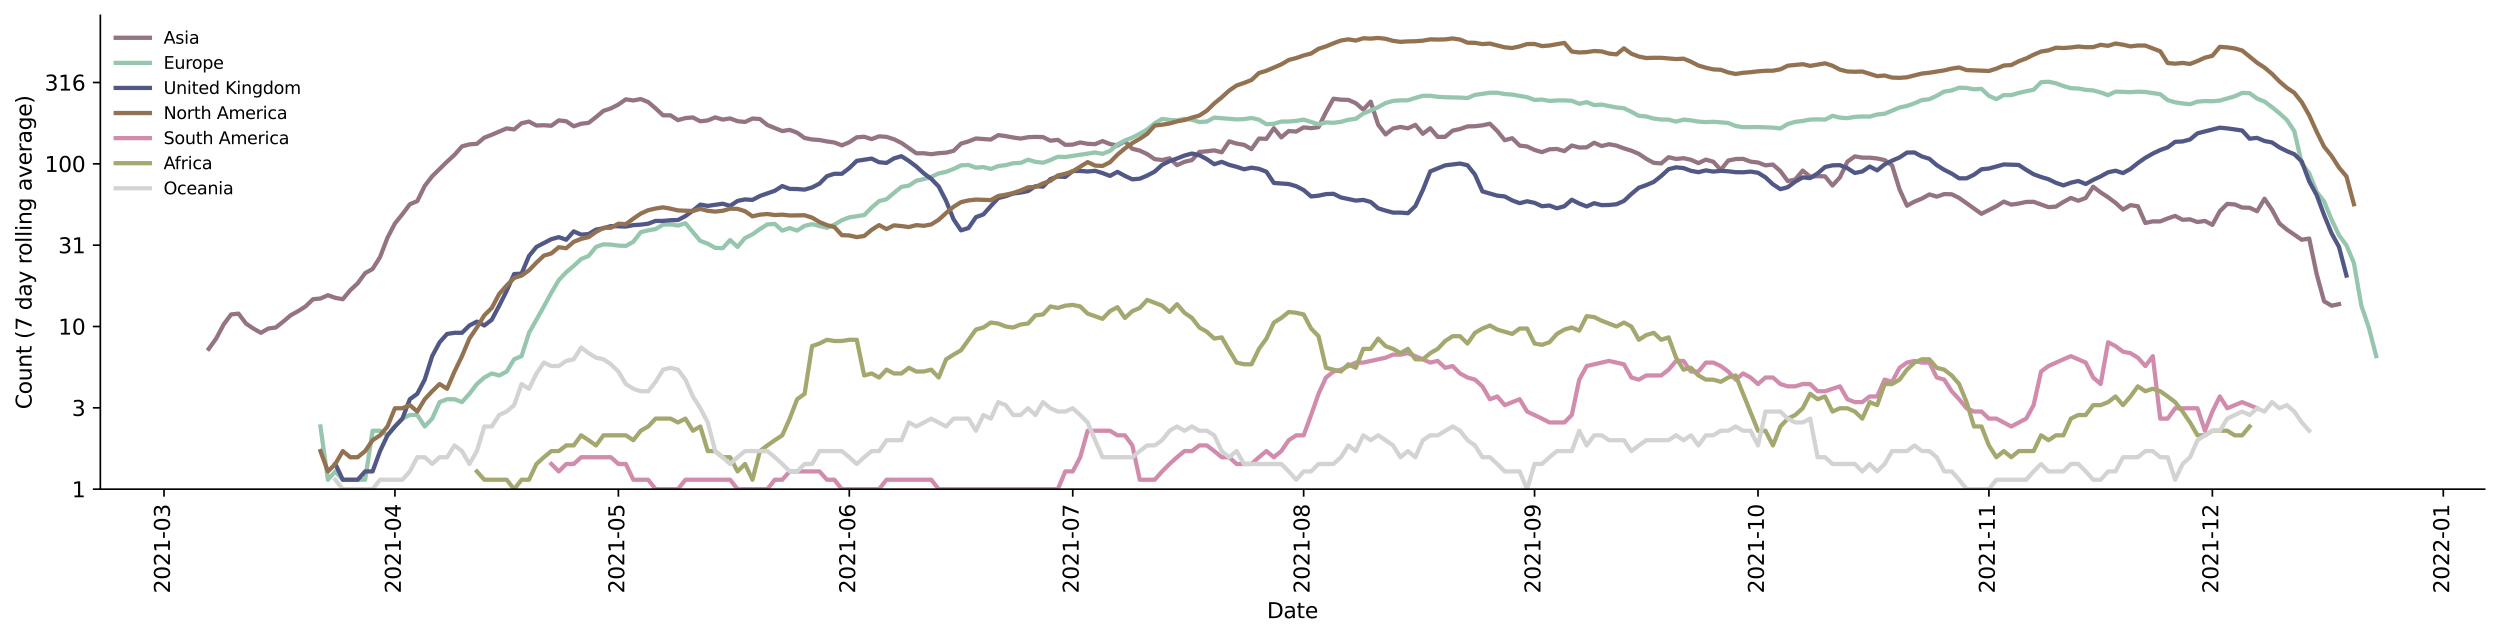 <?xml version="1.0" encoding="utf-8" standalone="no"?>
<!DOCTYPE svg PUBLIC "-//W3C//DTD SVG 1.1//EN"
  "http://www.w3.org/Graphics/SVG/1.1/DTD/svg11.dtd">
<svg height="298.621pt" version="1.1" viewBox="0 0 1170.166 298.621" width="1170.166pt" xmlns="http://www.w3.org/2000/svg" xmlns:xlink="http://www.w3.org/1999/xlink">
 <defs>
  <style type="text/css">*{stroke-linecap:butt;stroke-linejoin:round;}</style>
 </defs>
 <g id="figure_1">
  <g id="patch_1">
   <path d="M 0 298.621 
L 1170.166 298.621 
L 1170.166 0 
L 0 0 
z
" style="fill:#ffffff;"/>
  </g>
  <g id="axes_1">
   <g id="patch_2">
    <path d="M 46.966 228.96 
L 1162.966 228.96 
L 1162.966 7.2 
L 46.966 7.2 
z
" style="fill:#ffffff;"/>
   </g>
   <g id="matplotlib.axis_1">
    <g id="xtick_1">
     <g id="line2d_1">
      <defs>
       <path d="M 0 0 
L 0 3.5 
" id="mfbc00b7b24" style="stroke:#000000;stroke-width:0.8;"/>
      </defs>
      <g>
       <use style="stroke:#000000;stroke-width:0.8;" x="76.774" xlink:href="#mfbc00b7b24" y="228.96"/>
      </g>
     </g>
     <g id="text_1">
      <!-- 2021-03 -->
      <g transform="translate(79.534 277.743)rotate(-90)scale(0.1 -0.1)">
       <defs>
        <path d="M 1228 531 
L 3431 531 
L 3431 0 
L 469 0 
L 469 531 
Q 828 903 1448 1529 
Q 2069 2156 2228 2338 
Q 2531 2678 2651 2914 
Q 2772 3150 2772 3378 
Q 2772 3750 2511 3984 
Q 2250 4219 1831 4219 
Q 1534 4219 1204 4116 
Q 875 4013 500 3803 
L 500 4441 
Q 881 4594 1212 4672 
Q 1544 4750 1819 4750 
Q 2544 4750 2975 4387 
Q 3406 4025 3406 3419 
Q 3406 3131 3298 2873 
Q 3191 2616 2906 2266 
Q 2828 2175 2409 1742 
Q 1991 1309 1228 531 
z
" id="DejaVuSans-32" transform="scale(0.016)"/>
        <path d="M 2034 4250 
Q 1547 4250 1301 3770 
Q 1056 3291 1056 2328 
Q 1056 1369 1301 889 
Q 1547 409 2034 409 
Q 2525 409 2770 889 
Q 3016 1369 3016 2328 
Q 3016 3291 2770 3770 
Q 2525 4250 2034 4250 
z
M 2034 4750 
Q 2819 4750 3233 4129 
Q 3647 3509 3647 2328 
Q 3647 1150 3233 529 
Q 2819 -91 2034 -91 
Q 1250 -91 836 529 
Q 422 1150 422 2328 
Q 422 3509 836 4129 
Q 1250 4750 2034 4750 
z
" id="DejaVuSans-30" transform="scale(0.016)"/>
        <path d="M 794 531 
L 1825 531 
L 1825 4091 
L 703 3866 
L 703 4441 
L 1819 4666 
L 2450 4666 
L 2450 531 
L 3481 531 
L 3481 0 
L 794 0 
L 794 531 
z
" id="DejaVuSans-31" transform="scale(0.016)"/>
        <path d="M 313 2009 
L 1997 2009 
L 1997 1497 
L 313 1497 
L 313 2009 
z
" id="DejaVuSans-2d" transform="scale(0.016)"/>
        <path d="M 2597 2516 
Q 3050 2419 3304 2112 
Q 3559 1806 3559 1356 
Q 3559 666 3084 287 
Q 2609 -91 1734 -91 
Q 1441 -91 1130 -33 
Q 819 25 488 141 
L 488 750 
Q 750 597 1062 519 
Q 1375 441 1716 441 
Q 2309 441 2620 675 
Q 2931 909 2931 1356 
Q 2931 1769 2642 2001 
Q 2353 2234 1838 2234 
L 1294 2234 
L 1294 2753 
L 1863 2753 
Q 2328 2753 2575 2939 
Q 2822 3125 2822 3475 
Q 2822 3834 2567 4026 
Q 2313 4219 1838 4219 
Q 1578 4219 1281 4162 
Q 984 4106 628 3988 
L 628 4550 
Q 988 4650 1302 4700 
Q 1616 4750 1894 4750 
Q 2613 4750 3031 4423 
Q 3450 4097 3450 3541 
Q 3450 3153 3228 2886 
Q 3006 2619 2597 2516 
z
" id="DejaVuSans-33" transform="scale(0.016)"/>
       </defs>
       <use xlink:href="#DejaVuSans-32"/>
       <use x="63.623" xlink:href="#DejaVuSans-30"/>
       <use x="127.246" xlink:href="#DejaVuSans-32"/>
       <use x="190.869" xlink:href="#DejaVuSans-31"/>
       <use x="254.492" xlink:href="#DejaVuSans-2d"/>
       <use x="290.576" xlink:href="#DejaVuSans-30"/>
       <use x="354.199" xlink:href="#DejaVuSans-33"/>
      </g>
     </g>
    </g>
    <g id="xtick_2">
     <g id="line2d_2">
      <g>
       <use style="stroke:#000000;stroke-width:0.8;" x="184.853" xlink:href="#mfbc00b7b24" y="228.96"/>
      </g>
     </g>
     <g id="text_2">
      <!-- 2021-04 -->
      <g transform="translate(187.613 277.743)rotate(-90)scale(0.1 -0.1)">
       <defs>
        <path d="M 2419 4116 
L 825 1625 
L 2419 1625 
L 2419 4116 
z
M 2253 4666 
L 3047 4666 
L 3047 1625 
L 3713 1625 
L 3713 1100 
L 3047 1100 
L 3047 0 
L 2419 0 
L 2419 1100 
L 313 1100 
L 313 1709 
L 2253 4666 
z
" id="DejaVuSans-34" transform="scale(0.016)"/>
       </defs>
       <use xlink:href="#DejaVuSans-32"/>
       <use x="63.623" xlink:href="#DejaVuSans-30"/>
       <use x="127.246" xlink:href="#DejaVuSans-32"/>
       <use x="190.869" xlink:href="#DejaVuSans-31"/>
       <use x="254.492" xlink:href="#DejaVuSans-2d"/>
       <use x="290.576" xlink:href="#DejaVuSans-30"/>
       <use x="354.199" xlink:href="#DejaVuSans-34"/>
      </g>
     </g>
    </g>
    <g id="xtick_3">
     <g id="line2d_3">
      <g>
       <use style="stroke:#000000;stroke-width:0.8;" x="289.445" xlink:href="#mfbc00b7b24" y="228.96"/>
      </g>
     </g>
     <g id="text_3">
      <!-- 2021-05 -->
      <g transform="translate(292.205 277.743)rotate(-90)scale(0.1 -0.1)">
       <defs>
        <path d="M 691 4666 
L 3169 4666 
L 3169 4134 
L 1269 4134 
L 1269 2991 
Q 1406 3038 1543 3061 
Q 1681 3084 1819 3084 
Q 2600 3084 3056 2656 
Q 3513 2228 3513 1497 
Q 3513 744 3044 326 
Q 2575 -91 1722 -91 
Q 1428 -91 1123 -41 
Q 819 9 494 109 
L 494 744 
Q 775 591 1075 516 
Q 1375 441 1709 441 
Q 2250 441 2565 725 
Q 2881 1009 2881 1497 
Q 2881 1984 2565 2268 
Q 2250 2553 1709 2553 
Q 1456 2553 1204 2497 
Q 953 2441 691 2322 
L 691 4666 
z
" id="DejaVuSans-35" transform="scale(0.016)"/>
       </defs>
       <use xlink:href="#DejaVuSans-32"/>
       <use x="63.623" xlink:href="#DejaVuSans-30"/>
       <use x="127.246" xlink:href="#DejaVuSans-32"/>
       <use x="190.869" xlink:href="#DejaVuSans-31"/>
       <use x="254.492" xlink:href="#DejaVuSans-2d"/>
       <use x="290.576" xlink:href="#DejaVuSans-30"/>
       <use x="354.199" xlink:href="#DejaVuSans-35"/>
      </g>
     </g>
    </g>
    <g id="xtick_4">
     <g id="line2d_4">
      <g>
       <use style="stroke:#000000;stroke-width:0.8;" x="397.524" xlink:href="#mfbc00b7b24" y="228.96"/>
      </g>
     </g>
     <g id="text_4">
      <!-- 2021-06 -->
      <g transform="translate(400.284 277.743)rotate(-90)scale(0.1 -0.1)">
       <defs>
        <path d="M 2113 2584 
Q 1688 2584 1439 2293 
Q 1191 2003 1191 1497 
Q 1191 994 1439 701 
Q 1688 409 2113 409 
Q 2538 409 2786 701 
Q 3034 994 3034 1497 
Q 3034 2003 2786 2293 
Q 2538 2584 2113 2584 
z
M 3366 4563 
L 3366 3988 
Q 3128 4100 2886 4159 
Q 2644 4219 2406 4219 
Q 1781 4219 1451 3797 
Q 1122 3375 1075 2522 
Q 1259 2794 1537 2939 
Q 1816 3084 2150 3084 
Q 2853 3084 3261 2657 
Q 3669 2231 3669 1497 
Q 3669 778 3244 343 
Q 2819 -91 2113 -91 
Q 1303 -91 875 529 
Q 447 1150 447 2328 
Q 447 3434 972 4092 
Q 1497 4750 2381 4750 
Q 2619 4750 2861 4703 
Q 3103 4656 3366 4563 
z
" id="DejaVuSans-36" transform="scale(0.016)"/>
       </defs>
       <use xlink:href="#DejaVuSans-32"/>
       <use x="63.623" xlink:href="#DejaVuSans-30"/>
       <use x="127.246" xlink:href="#DejaVuSans-32"/>
       <use x="190.869" xlink:href="#DejaVuSans-31"/>
       <use x="254.492" xlink:href="#DejaVuSans-2d"/>
       <use x="290.576" xlink:href="#DejaVuSans-30"/>
       <use x="354.199" xlink:href="#DejaVuSans-36"/>
      </g>
     </g>
    </g>
    <g id="xtick_5">
     <g id="line2d_5">
      <g>
       <use style="stroke:#000000;stroke-width:0.8;" x="502.117" xlink:href="#mfbc00b7b24" y="228.96"/>
      </g>
     </g>
     <g id="text_5">
      <!-- 2021-07 -->
      <g transform="translate(504.876 277.743)rotate(-90)scale(0.1 -0.1)">
       <defs>
        <path d="M 525 4666 
L 3525 4666 
L 3525 4397 
L 1831 0 
L 1172 0 
L 2766 4134 
L 525 4134 
L 525 4666 
z
" id="DejaVuSans-37" transform="scale(0.016)"/>
       </defs>
       <use xlink:href="#DejaVuSans-32"/>
       <use x="63.623" xlink:href="#DejaVuSans-30"/>
       <use x="127.246" xlink:href="#DejaVuSans-32"/>
       <use x="190.869" xlink:href="#DejaVuSans-31"/>
       <use x="254.492" xlink:href="#DejaVuSans-2d"/>
       <use x="290.576" xlink:href="#DejaVuSans-30"/>
       <use x="354.199" xlink:href="#DejaVuSans-37"/>
      </g>
     </g>
    </g>
    <g id="xtick_6">
     <g id="line2d_6">
      <g>
       <use style="stroke:#000000;stroke-width:0.8;" x="610.195" xlink:href="#mfbc00b7b24" y="228.96"/>
      </g>
     </g>
     <g id="text_6">
      <!-- 2021-08 -->
      <g transform="translate(612.955 277.743)rotate(-90)scale(0.1 -0.1)">
       <defs>
        <path d="M 2034 2216 
Q 1584 2216 1326 1975 
Q 1069 1734 1069 1313 
Q 1069 891 1326 650 
Q 1584 409 2034 409 
Q 2484 409 2743 651 
Q 3003 894 3003 1313 
Q 3003 1734 2745 1975 
Q 2488 2216 2034 2216 
z
M 1403 2484 
Q 997 2584 770 2862 
Q 544 3141 544 3541 
Q 544 4100 942 4425 
Q 1341 4750 2034 4750 
Q 2731 4750 3128 4425 
Q 3525 4100 3525 3541 
Q 3525 3141 3298 2862 
Q 3072 2584 2669 2484 
Q 3125 2378 3379 2068 
Q 3634 1759 3634 1313 
Q 3634 634 3220 271 
Q 2806 -91 2034 -91 
Q 1263 -91 848 271 
Q 434 634 434 1313 
Q 434 1759 690 2068 
Q 947 2378 1403 2484 
z
M 1172 3481 
Q 1172 3119 1398 2916 
Q 1625 2713 2034 2713 
Q 2441 2713 2670 2916 
Q 2900 3119 2900 3481 
Q 2900 3844 2670 4047 
Q 2441 4250 2034 4250 
Q 1625 4250 1398 4047 
Q 1172 3844 1172 3481 
z
" id="DejaVuSans-38" transform="scale(0.016)"/>
       </defs>
       <use xlink:href="#DejaVuSans-32"/>
       <use x="63.623" xlink:href="#DejaVuSans-30"/>
       <use x="127.246" xlink:href="#DejaVuSans-32"/>
       <use x="190.869" xlink:href="#DejaVuSans-31"/>
       <use x="254.492" xlink:href="#DejaVuSans-2d"/>
       <use x="290.576" xlink:href="#DejaVuSans-30"/>
       <use x="354.199" xlink:href="#DejaVuSans-38"/>
      </g>
     </g>
    </g>
    <g id="xtick_7">
     <g id="line2d_7">
      <g>
       <use style="stroke:#000000;stroke-width:0.8;" x="718.274" xlink:href="#mfbc00b7b24" y="228.96"/>
      </g>
     </g>
     <g id="text_7">
      <!-- 2021-09 -->
      <g transform="translate(721.033 277.743)rotate(-90)scale(0.1 -0.1)">
       <defs>
        <path d="M 703 97 
L 703 672 
Q 941 559 1184 500 
Q 1428 441 1663 441 
Q 2288 441 2617 861 
Q 2947 1281 2994 2138 
Q 2813 1869 2534 1725 
Q 2256 1581 1919 1581 
Q 1219 1581 811 2004 
Q 403 2428 403 3163 
Q 403 3881 828 4315 
Q 1253 4750 1959 4750 
Q 2769 4750 3195 4129 
Q 3622 3509 3622 2328 
Q 3622 1225 3098 567 
Q 2575 -91 1691 -91 
Q 1453 -91 1209 -44 
Q 966 3 703 97 
z
M 1959 2075 
Q 2384 2075 2632 2365 
Q 2881 2656 2881 3163 
Q 2881 3666 2632 3958 
Q 2384 4250 1959 4250 
Q 1534 4250 1286 3958 
Q 1038 3666 1038 3163 
Q 1038 2656 1286 2365 
Q 1534 2075 1959 2075 
z
" id="DejaVuSans-39" transform="scale(0.016)"/>
       </defs>
       <use xlink:href="#DejaVuSans-32"/>
       <use x="63.623" xlink:href="#DejaVuSans-30"/>
       <use x="127.246" xlink:href="#DejaVuSans-32"/>
       <use x="190.869" xlink:href="#DejaVuSans-31"/>
       <use x="254.492" xlink:href="#DejaVuSans-2d"/>
       <use x="290.576" xlink:href="#DejaVuSans-30"/>
       <use x="354.199" xlink:href="#DejaVuSans-39"/>
      </g>
     </g>
    </g>
    <g id="xtick_8">
     <g id="line2d_8">
      <g>
       <use style="stroke:#000000;stroke-width:0.8;" x="822.866" xlink:href="#mfbc00b7b24" y="228.96"/>
      </g>
     </g>
     <g id="text_8">
      <!-- 2021-10 -->
      <g transform="translate(825.626 277.743)rotate(-90)scale(0.1 -0.1)">
       <use xlink:href="#DejaVuSans-32"/>
       <use x="63.623" xlink:href="#DejaVuSans-30"/>
       <use x="127.246" xlink:href="#DejaVuSans-32"/>
       <use x="190.869" xlink:href="#DejaVuSans-31"/>
       <use x="254.492" xlink:href="#DejaVuSans-2d"/>
       <use x="290.576" xlink:href="#DejaVuSans-31"/>
       <use x="354.199" xlink:href="#DejaVuSans-30"/>
      </g>
     </g>
    </g>
    <g id="xtick_9">
     <g id="line2d_9">
      <g>
       <use style="stroke:#000000;stroke-width:0.8;" x="930.945" xlink:href="#mfbc00b7b24" y="228.96"/>
      </g>
     </g>
     <g id="text_9">
      <!-- 2021-11 -->
      <g transform="translate(933.704 277.743)rotate(-90)scale(0.1 -0.1)">
       <use xlink:href="#DejaVuSans-32"/>
       <use x="63.623" xlink:href="#DejaVuSans-30"/>
       <use x="127.246" xlink:href="#DejaVuSans-32"/>
       <use x="190.869" xlink:href="#DejaVuSans-31"/>
       <use x="254.492" xlink:href="#DejaVuSans-2d"/>
       <use x="290.576" xlink:href="#DejaVuSans-31"/>
       <use x="354.199" xlink:href="#DejaVuSans-31"/>
      </g>
     </g>
    </g>
    <g id="xtick_10">
     <g id="line2d_10">
      <g>
       <use style="stroke:#000000;stroke-width:0.8;" x="1035.537" xlink:href="#mfbc00b7b24" y="228.96"/>
      </g>
     </g>
     <g id="text_10">
      <!-- 2021-12 -->
      <g transform="translate(1038.297 277.743)rotate(-90)scale(0.1 -0.1)">
       <use xlink:href="#DejaVuSans-32"/>
       <use x="63.623" xlink:href="#DejaVuSans-30"/>
       <use x="127.246" xlink:href="#DejaVuSans-32"/>
       <use x="190.869" xlink:href="#DejaVuSans-31"/>
       <use x="254.492" xlink:href="#DejaVuSans-2d"/>
       <use x="290.576" xlink:href="#DejaVuSans-31"/>
       <use x="354.199" xlink:href="#DejaVuSans-32"/>
      </g>
     </g>
    </g>
    <g id="xtick_11">
     <g id="line2d_11">
      <g>
       <use style="stroke:#000000;stroke-width:0.8;" x="1143.616" xlink:href="#mfbc00b7b24" y="228.96"/>
      </g>
     </g>
     <g id="text_11">
      <!-- 2022-01 -->
      <g transform="translate(1146.375 277.743)rotate(-90)scale(0.1 -0.1)">
       <use xlink:href="#DejaVuSans-32"/>
       <use x="63.623" xlink:href="#DejaVuSans-30"/>
       <use x="127.246" xlink:href="#DejaVuSans-32"/>
       <use x="190.869" xlink:href="#DejaVuSans-32"/>
       <use x="254.492" xlink:href="#DejaVuSans-2d"/>
       <use x="290.576" xlink:href="#DejaVuSans-30"/>
       <use x="354.199" xlink:href="#DejaVuSans-31"/>
      </g>
     </g>
    </g>
    <g id="text_12">
     <!-- Date -->
     <g transform="translate(593.015 289.341)scale(0.1 -0.1)">
      <defs>
       <path d="M 1259 4147 
L 1259 519 
L 2022 519 
Q 2988 519 3436 956 
Q 3884 1394 3884 2338 
Q 3884 3275 3436 3711 
Q 2988 4147 2022 4147 
L 1259 4147 
z
M 628 4666 
L 1925 4666 
Q 3281 4666 3915 4102 
Q 4550 3538 4550 2338 
Q 4550 1131 3912 565 
Q 3275 0 1925 0 
L 628 0 
L 628 4666 
z
" id="DejaVuSans-44" transform="scale(0.016)"/>
       <path d="M 2194 1759 
Q 1497 1759 1228 1600 
Q 959 1441 959 1056 
Q 959 750 1161 570 
Q 1363 391 1709 391 
Q 2188 391 2477 730 
Q 2766 1069 2766 1631 
L 2766 1759 
L 2194 1759 
z
M 3341 1997 
L 3341 0 
L 2766 0 
L 2766 531 
Q 2569 213 2275 61 
Q 1981 -91 1556 -91 
Q 1019 -91 701 211 
Q 384 513 384 1019 
Q 384 1609 779 1909 
Q 1175 2209 1959 2209 
L 2766 2209 
L 2766 2266 
Q 2766 2663 2505 2880 
Q 2244 3097 1772 3097 
Q 1472 3097 1187 3025 
Q 903 2953 641 2809 
L 641 3341 
Q 956 3463 1253 3523 
Q 1550 3584 1831 3584 
Q 2591 3584 2966 3190 
Q 3341 2797 3341 1997 
z
" id="DejaVuSans-61" transform="scale(0.016)"/>
       <path d="M 1172 4494 
L 1172 3500 
L 2356 3500 
L 2356 3053 
L 1172 3053 
L 1172 1153 
Q 1172 725 1289 603 
Q 1406 481 1766 481 
L 2356 481 
L 2356 0 
L 1766 0 
Q 1100 0 847 248 
Q 594 497 594 1153 
L 594 3053 
L 172 3053 
L 172 3500 
L 594 3500 
L 594 4494 
L 1172 4494 
z
" id="DejaVuSans-74" transform="scale(0.016)"/>
       <path d="M 3597 1894 
L 3597 1613 
L 953 1613 
Q 991 1019 1311 708 
Q 1631 397 2203 397 
Q 2534 397 2845 478 
Q 3156 559 3463 722 
L 3463 178 
Q 3153 47 2828 -22 
Q 2503 -91 2169 -91 
Q 1331 -91 842 396 
Q 353 884 353 1716 
Q 353 2575 817 3079 
Q 1281 3584 2069 3584 
Q 2775 3584 3186 3129 
Q 3597 2675 3597 1894 
z
M 3022 2063 
Q 3016 2534 2758 2815 
Q 2500 3097 2075 3097 
Q 1594 3097 1305 2825 
Q 1016 2553 972 2059 
L 3022 2063 
z
" id="DejaVuSans-65" transform="scale(0.016)"/>
      </defs>
      <use xlink:href="#DejaVuSans-44"/>
      <use x="77.002" xlink:href="#DejaVuSans-61"/>
      <use x="138.281" xlink:href="#DejaVuSans-74"/>
      <use x="177.49" xlink:href="#DejaVuSans-65"/>
     </g>
    </g>
   </g>
   <g id="matplotlib.axis_2">
    <g id="ytick_1">
     <g id="line2d_12">
      <defs>
       <path d="M 0 0 
L -3.5 0 
" id="mab328c9182" style="stroke:#000000;stroke-width:0.8;"/>
      </defs>
      <g>
       <use style="stroke:#000000;stroke-width:0.8;" x="46.966" xlink:href="#mab328c9182" y="228.96"/>
      </g>
     </g>
     <g id="text_13">
      <!-- 1 -->
      <g transform="translate(33.603 232.759)scale(0.1 -0.1)">
       <use xlink:href="#DejaVuSans-31"/>
      </g>
     </g>
    </g>
    <g id="ytick_2">
     <g id="line2d_13">
      <g>
       <use style="stroke:#000000;stroke-width:0.8;" x="46.966" xlink:href="#mab328c9182" y="190.891"/>
      </g>
     </g>
     <g id="text_14">
      <!-- 3 -->
      <g transform="translate(33.603 194.69)scale(0.1 -0.1)">
       <use xlink:href="#DejaVuSans-33"/>
      </g>
     </g>
    </g>
    <g id="ytick_3">
     <g id="line2d_14">
      <g>
       <use style="stroke:#000000;stroke-width:0.8;" x="46.966" xlink:href="#mab328c9182" y="152.821"/>
      </g>
     </g>
     <g id="text_15">
      <!-- 10 -->
      <g transform="translate(27.241 156.621)scale(0.1 -0.1)">
       <use xlink:href="#DejaVuSans-31"/>
       <use x="63.623" xlink:href="#DejaVuSans-30"/>
      </g>
     </g>
    </g>
    <g id="ytick_4">
     <g id="line2d_15">
      <g>
       <use style="stroke:#000000;stroke-width:0.8;" x="46.966" xlink:href="#mab328c9182" y="114.752"/>
      </g>
     </g>
     <g id="text_16">
      <!-- 31 -->
      <g transform="translate(27.241 118.551)scale(0.1 -0.1)">
       <use xlink:href="#DejaVuSans-33"/>
       <use x="63.623" xlink:href="#DejaVuSans-31"/>
      </g>
     </g>
    </g>
    <g id="ytick_5">
     <g id="line2d_16">
      <g>
       <use style="stroke:#000000;stroke-width:0.8;" x="46.966" xlink:href="#mab328c9182" y="76.683"/>
      </g>
     </g>
     <g id="text_17">
      <!-- 100 -->
      <g transform="translate(20.878 80.482)scale(0.1 -0.1)">
       <use xlink:href="#DejaVuSans-31"/>
       <use x="63.623" xlink:href="#DejaVuSans-30"/>
       <use x="127.246" xlink:href="#DejaVuSans-30"/>
      </g>
     </g>
    </g>
    <g id="ytick_6">
     <g id="line2d_17">
      <g>
       <use style="stroke:#000000;stroke-width:0.8;" x="46.966" xlink:href="#mab328c9182" y="38.614"/>
      </g>
     </g>
     <g id="text_18">
      <!-- 316 -->
      <g transform="translate(20.878 42.413)scale(0.1 -0.1)">
       <use xlink:href="#DejaVuSans-33"/>
       <use x="63.623" xlink:href="#DejaVuSans-31"/>
       <use x="127.246" xlink:href="#DejaVuSans-36"/>
      </g>
     </g>
    </g>
    <g id="text_19">
     <!-- Count (7 day rolling average) -->
     <g transform="translate(14.798 191.548)rotate(-90)scale(0.1 -0.1)">
      <defs>
       <path d="M 4122 4306 
L 4122 3641 
Q 3803 3938 3442 4084 
Q 3081 4231 2675 4231 
Q 1875 4231 1450 3742 
Q 1025 3253 1025 2328 
Q 1025 1406 1450 917 
Q 1875 428 2675 428 
Q 3081 428 3442 575 
Q 3803 722 4122 1019 
L 4122 359 
Q 3791 134 3420 21 
Q 3050 -91 2638 -91 
Q 1578 -91 968 557 
Q 359 1206 359 2328 
Q 359 3453 968 4101 
Q 1578 4750 2638 4750 
Q 3056 4750 3426 4639 
Q 3797 4528 4122 4306 
z
" id="DejaVuSans-43" transform="scale(0.016)"/>
       <path d="M 1959 3097 
Q 1497 3097 1228 2736 
Q 959 2375 959 1747 
Q 959 1119 1226 758 
Q 1494 397 1959 397 
Q 2419 397 2687 759 
Q 2956 1122 2956 1747 
Q 2956 2369 2687 2733 
Q 2419 3097 1959 3097 
z
M 1959 3584 
Q 2709 3584 3137 3096 
Q 3566 2609 3566 1747 
Q 3566 888 3137 398 
Q 2709 -91 1959 -91 
Q 1206 -91 779 398 
Q 353 888 353 1747 
Q 353 2609 779 3096 
Q 1206 3584 1959 3584 
z
" id="DejaVuSans-6f" transform="scale(0.016)"/>
       <path d="M 544 1381 
L 544 3500 
L 1119 3500 
L 1119 1403 
Q 1119 906 1312 657 
Q 1506 409 1894 409 
Q 2359 409 2629 706 
Q 2900 1003 2900 1516 
L 2900 3500 
L 3475 3500 
L 3475 0 
L 2900 0 
L 2900 538 
Q 2691 219 2414 64 
Q 2138 -91 1772 -91 
Q 1169 -91 856 284 
Q 544 659 544 1381 
z
M 1991 3584 
L 1991 3584 
z
" id="DejaVuSans-75" transform="scale(0.016)"/>
       <path d="M 3513 2113 
L 3513 0 
L 2938 0 
L 2938 2094 
Q 2938 2591 2744 2837 
Q 2550 3084 2163 3084 
Q 1697 3084 1428 2787 
Q 1159 2491 1159 1978 
L 1159 0 
L 581 0 
L 581 3500 
L 1159 3500 
L 1159 2956 
Q 1366 3272 1645 3428 
Q 1925 3584 2291 3584 
Q 2894 3584 3203 3211 
Q 3513 2838 3513 2113 
z
" id="DejaVuSans-6e" transform="scale(0.016)"/>
       <path id="DejaVuSans-20" transform="scale(0.016)"/>
       <path d="M 1984 4856 
Q 1566 4138 1362 3434 
Q 1159 2731 1159 2009 
Q 1159 1288 1364 580 
Q 1569 -128 1984 -844 
L 1484 -844 
Q 1016 -109 783 600 
Q 550 1309 550 2009 
Q 550 2706 781 3412 
Q 1013 4119 1484 4856 
L 1984 4856 
z
" id="DejaVuSans-28" transform="scale(0.016)"/>
       <path d="M 2906 2969 
L 2906 4863 
L 3481 4863 
L 3481 0 
L 2906 0 
L 2906 525 
Q 2725 213 2448 61 
Q 2172 -91 1784 -91 
Q 1150 -91 751 415 
Q 353 922 353 1747 
Q 353 2572 751 3078 
Q 1150 3584 1784 3584 
Q 2172 3584 2448 3432 
Q 2725 3281 2906 2969 
z
M 947 1747 
Q 947 1113 1208 752 
Q 1469 391 1925 391 
Q 2381 391 2643 752 
Q 2906 1113 2906 1747 
Q 2906 2381 2643 2742 
Q 2381 3103 1925 3103 
Q 1469 3103 1208 2742 
Q 947 2381 947 1747 
z
" id="DejaVuSans-64" transform="scale(0.016)"/>
       <path d="M 2059 -325 
Q 1816 -950 1584 -1140 
Q 1353 -1331 966 -1331 
L 506 -1331 
L 506 -850 
L 844 -850 
Q 1081 -850 1212 -737 
Q 1344 -625 1503 -206 
L 1606 56 
L 191 3500 
L 800 3500 
L 1894 763 
L 2988 3500 
L 3597 3500 
L 2059 -325 
z
" id="DejaVuSans-79" transform="scale(0.016)"/>
       <path d="M 2631 2963 
Q 2534 3019 2420 3045 
Q 2306 3072 2169 3072 
Q 1681 3072 1420 2755 
Q 1159 2438 1159 1844 
L 1159 0 
L 581 0 
L 581 3500 
L 1159 3500 
L 1159 2956 
Q 1341 3275 1631 3429 
Q 1922 3584 2338 3584 
Q 2397 3584 2469 3576 
Q 2541 3569 2628 3553 
L 2631 2963 
z
" id="DejaVuSans-72" transform="scale(0.016)"/>
       <path d="M 603 4863 
L 1178 4863 
L 1178 0 
L 603 0 
L 603 4863 
z
" id="DejaVuSans-6c" transform="scale(0.016)"/>
       <path d="M 603 3500 
L 1178 3500 
L 1178 0 
L 603 0 
L 603 3500 
z
M 603 4863 
L 1178 4863 
L 1178 4134 
L 603 4134 
L 603 4863 
z
" id="DejaVuSans-69" transform="scale(0.016)"/>
       <path d="M 2906 1791 
Q 2906 2416 2648 2759 
Q 2391 3103 1925 3103 
Q 1463 3103 1205 2759 
Q 947 2416 947 1791 
Q 947 1169 1205 825 
Q 1463 481 1925 481 
Q 2391 481 2648 825 
Q 2906 1169 2906 1791 
z
M 3481 434 
Q 3481 -459 3084 -895 
Q 2688 -1331 1869 -1331 
Q 1566 -1331 1297 -1286 
Q 1028 -1241 775 -1147 
L 775 -588 
Q 1028 -725 1275 -790 
Q 1522 -856 1778 -856 
Q 2344 -856 2625 -561 
Q 2906 -266 2906 331 
L 2906 616 
Q 2728 306 2450 153 
Q 2172 0 1784 0 
Q 1141 0 747 490 
Q 353 981 353 1791 
Q 353 2603 747 3093 
Q 1141 3584 1784 3584 
Q 2172 3584 2450 3431 
Q 2728 3278 2906 2969 
L 2906 3500 
L 3481 3500 
L 3481 434 
z
" id="DejaVuSans-67" transform="scale(0.016)"/>
       <path d="M 191 3500 
L 800 3500 
L 1894 563 
L 2988 3500 
L 3597 3500 
L 2284 0 
L 1503 0 
L 191 3500 
z
" id="DejaVuSans-76" transform="scale(0.016)"/>
       <path d="M 513 4856 
L 1013 4856 
Q 1481 4119 1714 3412 
Q 1947 2706 1947 2009 
Q 1947 1309 1714 600 
Q 1481 -109 1013 -844 
L 513 -844 
Q 928 -128 1133 580 
Q 1338 1288 1338 2009 
Q 1338 2731 1133 3434 
Q 928 4138 513 4856 
z
" id="DejaVuSans-29" transform="scale(0.016)"/>
      </defs>
      <use xlink:href="#DejaVuSans-43"/>
      <use x="69.824" xlink:href="#DejaVuSans-6f"/>
      <use x="131.006" xlink:href="#DejaVuSans-75"/>
      <use x="194.385" xlink:href="#DejaVuSans-6e"/>
      <use x="257.764" xlink:href="#DejaVuSans-74"/>
      <use x="296.973" xlink:href="#DejaVuSans-20"/>
      <use x="328.76" xlink:href="#DejaVuSans-28"/>
      <use x="367.773" xlink:href="#DejaVuSans-37"/>
      <use x="431.396" xlink:href="#DejaVuSans-20"/>
      <use x="463.184" xlink:href="#DejaVuSans-64"/>
      <use x="526.66" xlink:href="#DejaVuSans-61"/>
      <use x="587.939" xlink:href="#DejaVuSans-79"/>
      <use x="647.119" xlink:href="#DejaVuSans-20"/>
      <use x="678.906" xlink:href="#DejaVuSans-72"/>
      <use x="717.77" xlink:href="#DejaVuSans-6f"/>
      <use x="778.951" xlink:href="#DejaVuSans-6c"/>
      <use x="806.734" xlink:href="#DejaVuSans-6c"/>
      <use x="834.518" xlink:href="#DejaVuSans-69"/>
      <use x="862.301" xlink:href="#DejaVuSans-6e"/>
      <use x="925.68" xlink:href="#DejaVuSans-67"/>
      <use x="989.156" xlink:href="#DejaVuSans-20"/>
      <use x="1020.943" xlink:href="#DejaVuSans-61"/>
      <use x="1082.223" xlink:href="#DejaVuSans-76"/>
      <use x="1141.402" xlink:href="#DejaVuSans-65"/>
      <use x="1202.926" xlink:href="#DejaVuSans-72"/>
      <use x="1244.039" xlink:href="#DejaVuSans-61"/>
      <use x="1305.318" xlink:href="#DejaVuSans-67"/>
      <use x="1368.795" xlink:href="#DejaVuSans-65"/>
      <use x="1430.318" xlink:href="#DejaVuSans-29"/>
     </g>
    </g>
   </g>
   <g id="line2d_18">
    <path clip-path="url(#pf3a1f18799)" d="M 97.693 163.293 
L 101.179 158.474 
L 104.666 151.89 
L 108.152 147.189 
L 111.639 146.793 
L 115.125 151.434 
L 118.611 153.78 
L 122.098 155.785 
L 125.584 153.78 
L 129.071 153.297 
L 132.557 150.54 
L 136.043 147.59 
L 139.53 145.632 
L 143.016 143.427 
L 146.503 140.05 
L 149.989 139.731 
L 153.475 138.178 
L 156.962 139.414 
L 160.448 140.05 
L 163.935 135.836 
L 167.421 132.607 
L 170.908 127.841 
L 174.394 125.902 
L 177.88 120.33 
L 181.367 111.262 
L 184.853 104.59 
L 188.34 100.271 
L 191.826 95.603 
L 195.312 94.13 
L 198.799 87.025 
L 202.285 82.504 
L 209.258 75.66 
L 212.744 72.475 
L 216.231 68.52 
L 219.717 67.574 
L 223.204 67.324 
L 226.69 64.429 
L 230.176 63.087 
L 237.149 60.095 
L 240.636 60.585 
L 244.122 57.669 
L 247.609 56.907 
L 251.095 58.75 
L 254.581 58.613 
L 258.068 58.86 
L 261.554 56.341 
L 265.041 56.752 
L 268.527 59.109 
L 272.013 57.91 
L 275.5 57.51 
L 278.986 54.794 
L 282.473 51.881 
L 285.959 50.719 
L 289.445 48.937 
L 292.932 46.498 
L 296.418 47.033 
L 299.905 46.347 
L 303.391 47.774 
L 306.878 50.74 
L 310.364 53.976 
L 313.85 53.976 
L 317.337 56.213 
L 320.823 55.261 
L 324.31 54.965 
L 327.796 56.778 
L 331.282 56.366 
L 334.769 54.941 
L 338.255 55.96 
L 341.742 55.434 
L 345.228 56.726 
L 348.714 57.09 
L 352.201 55.484 
L 355.687 55.709 
L 359.174 58.504 
L 366.147 61.349 
L 369.633 60.789 
L 373.119 62.1 
L 376.606 64.593 
L 380.092 65.288 
L 383.579 65.523 
L 387.065 66.204 
L 390.551 66.69 
L 394.038 68.044 
L 397.524 66.585 
L 401.011 64.267 
L 404.497 64.008 
L 407.983 65.121 
L 411.47 63.815 
L 414.956 64.072 
L 418.443 65.188 
L 421.929 66.9 
L 428.902 71.734 
L 432.388 71.734 
L 435.875 72.185 
L 439.361 71.694 
L 442.848 71.451 
L 446.334 70.615 
L 449.82 67.218 
L 453.307 66.204 
L 456.793 64.823 
L 463.766 65.322 
L 467.252 63.244 
L 470.739 63.719 
L 474.225 64.364 
L 477.712 64.856 
L 481.198 64.234 
L 484.684 64.072 
L 488.171 64.169 
L 491.657 65.862 
L 495.144 65.456 
L 498.63 67.79 
L 502.117 67.682 
L 505.603 66.655 
L 509.089 67.324 
L 512.576 67.467 
L 516.062 66.033 
L 519.549 67.431 
L 523.035 68.08 
L 526.521 66.136 
L 530.008 69.646 
L 533.494 70.497 
L 536.981 72.144 
L 540.467 74.49 
L 543.953 74.89 
L 547.44 74.094 
L 550.926 77.303 
L 554.413 75.751 
L 557.899 74.935 
L 561.385 71.13 
L 564.872 70.812 
L 568.358 70.38 
L 571.845 71.29 
L 575.331 66.17 
L 578.818 67.218 
L 582.304 67.79 
L 585.79 69.799 
L 589.277 64.856 
L 592.763 64.988 
L 596.25 60.01 
L 599.736 64.299 
L 603.222 61.319 
L 606.709 61.587 
L 610.195 59.613 
L 613.682 59.981 
L 617.168 59.5 
L 620.654 52.489 
L 624.141 46.215 
L 627.627 46.65 
L 631.114 46.764 
L 634.6 48.29 
L 638.087 51.306 
L 641.573 47.597 
L 645.059 58.341 
L 648.546 62.931 
L 652.032 60.153 
L 655.519 59.416 
L 659.005 60.067 
L 662.491 58.449 
L 665.978 62.621 
L 669.464 60.01 
L 672.951 64.072 
L 676.437 64.04 
L 679.923 61.142 
L 683.41 60.383 
L 686.896 59.165 
L 690.383 59.081 
L 693.869 58.668 
L 697.356 57.91 
L 700.842 61.349 
L 704.328 65.624 
L 707.815 64.691 
L 711.301 68.153 
L 714.788 68.557 
L 718.274 70.185 
L 721.76 71.21 
L 725.247 69.876 
L 728.733 69.723 
L 732.22 70.733 
L 735.706 68.117 
L 739.192 69.041 
L 742.679 68.966 
L 746.165 66.795 
L 749.652 68.373 
L 753.138 67.503 
L 756.624 68.153 
L 760.111 69.456 
L 763.597 70.536 
L 767.084 72.02 
L 770.57 74.358 
L 774.057 76.214 
L 777.543 76.495 
L 781.029 73.574 
L 784.516 74.402 
L 788.002 74.051 
L 791.489 74.801 
L 794.975 76.354 
L 798.461 74.712 
L 801.948 75.706 
L 805.434 79.491 
L 808.921 75.16 
L 812.407 74.446 
L 815.893 74.358 
L 819.38 75.66 
L 822.866 76.074 
L 826.353 77.399 
L 829.839 77.015 
L 833.326 80.062 
L 836.812 84.778 
L 840.298 84.003 
L 843.785 79.853 
L 847.271 82.731 
L 850.758 82.448 
L 854.244 82.561 
L 857.73 86.831 
L 861.217 83.015 
L 864.703 75.66 
L 868.19 73.19 
L 871.676 73.79 
L 875.162 73.79 
L 878.649 74.182 
L 882.135 74.935 
L 885.622 77.399 
L 889.108 88.612 
L 892.594 96.28 
L 896.081 94.371 
L 899.567 92.95 
L 903.054 91 
L 906.54 92.036 
L 910.027 90.855 
L 913.513 90.927 
L 916.999 92.643 
L 927.459 100.079 
L 934.431 96.537 
L 937.918 94.371 
L 941.404 95.771 
L 944.891 95.27 
L 948.377 94.533 
L 951.863 94.452 
L 958.836 96.971 
L 962.323 96.71 
L 965.809 94.533 
L 969.296 92.643 
L 972.782 93.97 
L 976.268 92.643 
L 979.755 87.414 
L 983.241 90.067 
L 986.728 92.338 
L 990.214 94.94 
L 993.7 98.125 
L 997.187 96.025 
L 1000.673 96.537 
L 1004.16 104.371 
L 1007.646 103.616 
L 1011.132 103.616 
L 1014.619 102.258 
L 1018.105 101.051 
L 1021.592 102.878 
L 1025.078 102.67 
L 1028.564 103.937 
L 1032.051 103.403 
L 1035.537 105.256 
L 1039.024 98.856 
L 1042.51 95.436 
L 1045.997 95.687 
L 1049.483 97.146 
L 1052.969 97.233 
L 1056.456 98.856 
L 1059.942 93.028 
L 1063.429 98.125 
L 1066.915 104.59 
L 1070.401 107.457 
L 1077.374 112.217 
L 1080.861 111.668 
L 1084.347 128.288 
L 1087.833 141.027 
L 1091.32 143.073 
L 1094.806 142.377 
L 1094.806 142.377 
" style="fill:none;stroke:#947383;stroke-linecap:square;stroke-width:2;"/>
   </g>
   <g id="line2d_19">
    <path clip-path="url(#pf3a1f18799)" d="M 149.989 199.62 
L 153.475 224.545 
L 156.962 220.65 
L 160.448 224.545 
L 170.908 224.545 
L 174.394 201.625 
L 177.88 201.625 
L 181.367 203.759 
L 184.853 199.62 
L 188.34 195.942 
L 191.826 194.246 
L 195.312 194.246 
L 198.799 199.62 
L 202.285 195.942 
L 205.772 188.217 
L 209.258 186.867 
L 212.744 186.867 
L 216.231 188.217 
L 219.717 184.323 
L 223.204 179.754 
L 226.69 176.7 
L 230.176 174.81 
L 233.663 175.741 
L 237.149 173.904 
L 240.636 168.174 
L 244.122 166.705 
L 247.609 155.785 
L 254.581 143.427 
L 258.068 136.986 
L 261.554 131.104 
L 265.041 127.4 
L 268.527 124.469 
L 272.013 121.226 
L 275.5 119.804 
L 278.986 115.563 
L 282.473 114.36 
L 285.959 114.508 
L 289.445 114.956 
L 292.932 115.107 
L 296.418 113.2 
L 299.905 108.678 
L 303.391 107.819 
L 306.878 107.219 
L 310.364 105.144 
L 313.85 105.032 
L 317.337 105.594 
L 320.823 104.48 
L 327.796 112.775 
L 331.282 114.066 
L 334.769 116.025 
L 338.255 116.181 
L 341.742 112.355 
L 345.228 115.563 
L 348.714 111.397 
L 352.201 109.687 
L 355.687 107.219 
L 359.174 105.032 
L 362.66 104.811 
L 366.147 107.94 
L 369.633 106.746 
L 373.119 107.94 
L 376.606 105.707 
L 380.092 104.921 
L 387.065 106.629 
L 390.551 105.144 
L 394.038 103.087 
L 397.524 101.75 
L 404.497 100.659 
L 407.983 97.146 
L 411.47 94.13 
L 414.956 93.261 
L 418.443 90.28 
L 421.929 87.48 
L 425.415 86.896 
L 428.902 84.597 
L 432.388 83.826 
L 435.875 82.787 
L 439.361 81.179 
L 442.848 80.43 
L 446.334 79.083 
L 449.82 77.399 
L 453.307 77.207 
L 456.793 78.479 
L 460.28 78.181 
L 463.766 79.083 
L 467.252 77.739 
L 470.739 77.303 
L 474.225 76.401 
L 477.712 76.26 
L 481.198 74.756 
L 484.684 75.751 
L 488.171 76.167 
L 491.657 74.935 
L 495.144 73.36 
L 498.63 73.488 
L 512.576 71.37 
L 516.062 72.02 
L 519.549 70.615 
L 523.035 67.646 
L 526.521 65.726 
L 530.008 64.397 
L 533.494 62.59 
L 536.981 60.614 
L 540.467 57.696 
L 543.953 55.659 
L 547.44 56.112 
L 550.926 56.366 
L 554.413 55.634 
L 557.899 56.036 
L 561.385 57.116 
L 564.872 56.881 
L 568.358 55.039 
L 578.818 55.884 
L 582.304 55.759 
L 585.79 55.211 
L 589.277 56.011 
L 592.763 58.151 
L 596.25 57.936 
L 599.736 56.907 
L 603.222 56.881 
L 606.709 56.571 
L 610.195 55.985 
L 617.168 58.151 
L 620.654 57.299 
L 624.141 57.484 
L 627.627 57.038 
L 631.114 56.061 
L 634.6 55.609 
L 638.087 53.154 
L 641.573 51.725 
L 645.059 50.163 
L 648.546 48.23 
L 652.032 47.226 
L 655.519 46.956 
L 659.005 46.956 
L 662.491 45.822 
L 665.978 44.852 
L 669.464 44.834 
L 672.951 45.306 
L 676.437 45.508 
L 683.41 45.674 
L 686.896 45.878 
L 690.383 44.422 
L 697.356 43.405 
L 700.842 43.405 
L 704.328 44.015 
L 707.815 44.28 
L 714.788 45.471 
L 718.274 46.784 
L 721.76 46.593 
L 725.247 47.226 
L 728.733 47.014 
L 732.22 46.975 
L 735.706 47.168 
L 739.192 48.592 
L 742.679 47.813 
L 746.165 49.183 
L 749.652 48.957 
L 756.624 50.312 
L 760.111 50.654 
L 763.597 52.33 
L 767.084 54.215 
L 770.57 54.503 
L 774.057 55.509 
L 777.543 55.935 
L 781.029 55.985 
L 784.516 56.933 
L 788.002 55.985 
L 791.489 56.341 
L 794.975 56.907 
L 798.461 57.168 
L 801.948 57.011 
L 808.921 57.537 
L 812.407 58.971 
L 815.893 59.528 
L 822.866 59.472 
L 829.839 59.726 
L 833.326 60.124 
L 836.812 58.044 
L 840.298 57.038 
L 843.785 56.623 
L 847.271 55.96 
L 850.758 55.859 
L 854.244 55.985 
L 857.73 54.215 
L 861.217 55.064 
L 864.703 55.31 
L 868.19 54.697 
L 871.676 54.528 
L 875.162 54.576 
L 878.649 53.598 
L 882.135 53.247 
L 889.108 50.333 
L 892.594 49.576 
L 896.081 48.37 
L 899.567 46.822 
L 903.054 46.441 
L 906.54 44.816 
L 910.027 42.84 
L 913.513 42.335 
L 916.999 41.056 
L 920.486 41.152 
L 923.972 41.804 
L 927.459 41.591 
L 930.945 44.852 
L 934.431 46.403 
L 937.918 44.475 
L 941.404 44.529 
L 944.891 43.491 
L 948.377 42.705 
L 951.863 42.035 
L 955.35 38.488 
L 958.836 38.266 
L 962.323 38.983 
L 965.809 40.277 
L 969.296 41.282 
L 972.782 41.412 
L 976.268 42.068 
L 979.755 42.335 
L 983.241 43.267 
L 986.728 44.547 
L 990.214 42.874 
L 997.187 43.147 
L 1000.673 42.908 
L 1004.16 43.044 
L 1011.132 44.085 
L 1014.619 46.86 
L 1018.105 47.892 
L 1021.592 48.41 
L 1025.078 48.794 
L 1028.564 47.577 
L 1032.051 47.304 
L 1035.537 47.401 
L 1039.024 47.072 
L 1045.997 45.087 
L 1049.483 43.474 
L 1052.969 43.613 
L 1056.456 46.121 
L 1059.942 47.538 
L 1063.429 50.142 
L 1066.915 52.969 
L 1070.401 56.137 
L 1073.888 61.379 
L 1077.374 76.448 
L 1080.861 81.071 
L 1084.347 89.785 
L 1087.833 94.29 
L 1091.32 102.773 
L 1094.806 110.074 
L 1098.293 114.806 
L 1101.779 123.095 
L 1105.266 143.073 
L 1108.752 153.297 
L 1112.238 166.705 
L 1112.238 166.705 
" style="fill:none;stroke:#96c6ad;stroke-linecap:square;stroke-width:2;"/>
   </g>
   <g id="line2d_20">
    <path clip-path="url(#pf3a1f18799)" d="M 156.962 217.166 
L 160.448 224.545 
L 167.421 224.545 
L 170.908 220.65 
L 174.394 220.65 
L 177.88 211.137 
L 181.367 203.759 
L 184.853 199.62 
L 188.34 195.942 
L 191.826 186.867 
L 195.312 184.323 
L 198.799 177.687 
L 202.285 166.705 
L 205.772 160.2 
L 209.258 156.305 
L 212.744 155.785 
L 216.231 155.785 
L 219.717 152.352 
L 223.204 150.54 
L 226.69 152.352 
L 230.176 149.67 
L 233.663 143.073 
L 237.149 136.12 
L 240.636 128.288 
L 244.122 128.064 
L 247.609 119.804 
L 251.095 115.563 
L 258.068 111.941 
L 261.554 110.994 
L 265.041 112.217 
L 268.527 108.307 
L 272.013 109.816 
L 275.5 109.559 
L 278.986 107.457 
L 282.473 106.864 
L 285.959 105.821 
L 292.932 106.05 
L 296.418 105.368 
L 299.905 105.144 
L 303.391 104.7 
L 306.878 103.403 
L 310.364 103.403 
L 313.85 103.087 
L 317.337 102.982 
L 320.823 101.15 
L 324.31 98.58 
L 327.796 95.771 
L 331.282 96.366 
L 338.255 95.353 
L 341.742 96.366 
L 345.228 94.05 
L 348.714 93.339 
L 352.201 93.574 
L 355.687 91.737 
L 362.66 89.297 
L 366.147 87.089 
L 369.633 88.41 
L 373.119 88.477 
L 376.606 88.748 
L 380.092 87.743 
L 383.579 85.945 
L 387.065 82.448 
L 390.551 81.342 
L 394.038 81.342 
L 397.524 78.679 
L 401.011 75.295 
L 407.983 74.226 
L 411.47 75.936 
L 414.956 76.26 
L 418.443 74.138 
L 421.929 73.105 
L 425.415 75.341 
L 428.902 77.934 
L 432.388 81.125 
L 435.875 83.709 
L 439.361 87.284 
L 442.848 94.05 
L 446.334 102.67 
L 449.82 107.819 
L 453.307 106.746 
L 456.793 101.649 
L 460.28 100.367 
L 463.766 96.451 
L 467.252 92.719 
L 470.739 91.811 
L 474.225 90.566 
L 477.712 90.138 
L 481.198 89.435 
L 484.684 87.154 
L 488.171 87.349 
L 491.657 83.826 
L 495.144 82.617 
L 498.63 82.787 
L 502.117 80.062 
L 505.603 80.01 
L 509.089 80.272 
L 512.576 79.958 
L 516.062 81.017 
L 519.549 82.336 
L 523.035 80.43 
L 526.521 82.336 
L 530.008 83.944 
L 533.494 83.651 
L 536.981 82.168 
L 540.467 80.325 
L 543.953 77.159 
L 547.44 75.431 
L 550.926 74.182 
L 554.413 72.809 
L 557.899 71.857 
L 561.385 72.642 
L 564.872 74.49 
L 568.358 76.872 
L 571.845 75.751 
L 575.331 77.159 
L 578.818 78.082 
L 582.304 79.235 
L 585.79 78.479 
L 589.277 79.032 
L 592.763 80.377 
L 596.25 85.634 
L 603.222 86.133 
L 606.709 87.154 
L 610.195 88.953 
L 613.682 91.961 
L 617.168 91.588 
L 620.654 90.855 
L 624.141 90.71 
L 627.627 92.414 
L 634.6 93.891 
L 638.087 93.574 
L 641.573 94.533 
L 645.059 97.498 
L 648.546 98.58 
L 652.032 99.509 
L 655.519 99.509 
L 659.005 99.792 
L 662.491 96.451 
L 665.978 88.953 
L 669.464 80.219 
L 676.437 77.399 
L 683.41 76.542 
L 686.896 77.351 
L 690.383 81.725 
L 693.869 89.575 
L 700.842 91.588 
L 704.328 91.961 
L 707.815 93.811 
L 711.301 95.105 
L 714.788 94.21 
L 718.274 94.94 
L 721.76 96.537 
L 725.247 96.195 
L 728.733 97.498 
L 732.22 96.537 
L 735.706 93.496 
L 739.192 95.27 
L 742.679 96.624 
L 746.165 95.105 
L 749.652 96.025 
L 753.138 95.94 
L 756.624 95.603 
L 760.111 94.05 
L 763.597 90.782 
L 767.084 87.875 
L 770.57 86.639 
L 774.057 85.142 
L 777.543 82.392 
L 781.029 79.184 
L 784.516 78.329 
L 788.002 78.679 
L 791.489 79.958 
L 794.975 80.589 
L 798.461 79.75 
L 801.948 80.325 
L 805.434 79.958 
L 808.921 80.167 
L 812.407 80.589 
L 815.893 80.643 
L 819.38 80.325 
L 822.866 80.856 
L 826.353 83.015 
L 829.839 86.259 
L 833.326 88.544 
L 836.812 87.611 
L 840.298 85.02 
L 843.785 83.015 
L 847.271 83.36 
L 850.758 81.179 
L 854.244 78.181 
L 857.73 77.399 
L 861.217 77.303 
L 864.703 78.729 
L 868.19 80.964 
L 871.676 80.272 
L 875.162 77.934 
L 878.649 79.75 
L 882.135 76.92 
L 885.622 75.205 
L 889.108 73.704 
L 892.594 71.411 
L 896.081 71.37 
L 899.567 73.232 
L 903.054 74.314 
L 906.54 77.303 
L 910.027 79.491 
L 913.513 81.234 
L 916.999 83.476 
L 920.486 83.476 
L 923.972 81.78 
L 927.459 79.235 
L 930.945 78.88 
L 937.918 76.968 
L 944.891 77.207 
L 948.377 79.491 
L 951.863 81.56 
L 955.35 82.844 
L 958.836 83.885 
L 962.323 85.572 
L 965.809 86.767 
L 969.296 85.51 
L 972.782 84.717 
L 976.268 86.133 
L 979.755 84.18 
L 983.241 82.561 
L 986.728 80.643 
L 990.214 79.905 
L 993.7 81.017 
L 997.187 79.083 
L 1000.673 76.307 
L 1004.16 73.877 
L 1007.646 71.898 
L 1011.132 70.224 
L 1014.619 68.966 
L 1018.105 66.377 
L 1021.592 66.204 
L 1025.078 65.288 
L 1028.564 62.405 
L 1039.024 59.754 
L 1042.51 60.095 
L 1049.483 61.083 
L 1052.969 64.922 
L 1056.456 64.527 
L 1059.942 65.999 
L 1063.429 66.655 
L 1066.915 69.003 
L 1070.401 70.733 
L 1073.888 72.185 
L 1077.374 75.568 
L 1080.861 84.899 
L 1084.347 91.293 
L 1087.833 100.659 
L 1091.32 109.179 
L 1094.806 115.563 
L 1098.293 128.97 
L 1098.293 128.97 
" style="fill:none;stroke:#525886;stroke-linecap:square;stroke-width:2;"/>
   </g>
   <g id="line2d_21">
    <path clip-path="url(#pf3a1f18799)" d="M 149.989 211.137 
L 153.475 220.65 
L 156.962 217.166 
L 160.448 211.137 
L 163.935 214.014 
L 167.421 214.014 
L 170.908 211.137 
L 174.394 206.04 
L 177.88 203.759 
L 181.367 199.62 
L 184.853 191.094 
L 188.34 191.094 
L 191.826 189.625 
L 195.312 192.633 
L 198.799 186.867 
L 202.285 183.12 
L 205.772 179.754 
L 209.258 181.96 
L 212.744 173.904 
L 216.231 166.705 
L 219.717 158.474 
L 223.204 153.297 
L 226.69 147.59 
L 230.176 144.146 
L 233.663 137.577 
L 237.149 133.649 
L 240.636 130.139 
L 244.122 128.97 
L 247.609 126.536 
L 251.095 122.903 
L 254.581 119.63 
L 258.068 118.607 
L 261.554 115.716 
L 265.041 116.181 
L 268.527 113.2 
L 272.013 111.804 
L 275.5 110.994 
L 278.986 108.554 
L 282.473 106.629 
L 285.959 106.629 
L 289.445 104.7 
L 292.932 104.921 
L 296.418 102.36 
L 299.905 99.983 
L 303.391 98.397 
L 306.878 97.587 
L 310.364 97.058 
L 313.85 97.676 
L 317.337 98.488 
L 324.31 98.763 
L 327.796 97.765 
L 331.282 98.671 
L 334.769 99.041 
L 338.255 98.671 
L 341.742 97.676 
L 345.228 97.765 
L 348.714 98.856 
L 352.201 101.249 
L 355.687 100.464 
L 359.174 100.175 
L 362.66 100.659 
L 366.147 100.464 
L 369.633 100.854 
L 376.606 100.757 
L 380.092 101.851 
L 383.579 103.937 
L 387.065 105.368 
L 390.551 106.28 
L 394.038 110.074 
L 397.524 110.204 
L 401.011 110.994 
L 404.497 110.465 
L 407.983 107.577 
L 411.47 105.368 
L 414.956 107.219 
L 418.443 105.481 
L 421.929 105.821 
L 425.415 106.28 
L 428.902 105.368 
L 432.388 105.707 
L 435.875 105.032 
L 439.361 102.878 
L 442.848 99.698 
L 446.334 96.797 
L 449.82 94.614 
L 453.307 93.811 
L 456.793 93.417 
L 463.766 93.653 
L 467.252 91.737 
L 470.739 91.146 
L 474.225 90.351 
L 477.712 89.159 
L 481.198 87.677 
L 484.684 87.48 
L 488.171 85.882 
L 491.657 84.657 
L 495.144 82.112 
L 498.63 81.342 
L 502.117 80.167 
L 509.089 75.889 
L 512.576 77.496 
L 516.062 77.69 
L 519.549 75.936 
L 523.035 72.392 
L 526.521 69.494 
L 530.008 66.97 
L 533.494 64.955 
L 536.981 62.652 
L 540.467 58.75 
L 543.953 58.368 
L 547.44 57.803 
L 550.926 56.804 
L 554.413 56.188 
L 557.899 55.064 
L 561.385 54.071 
L 564.872 51.792 
L 568.358 48.41 
L 571.845 45.545 
L 575.331 42.385 
L 578.818 40.011 
L 582.304 38.802 
L 585.79 37.448 
L 589.277 34.17 
L 592.763 33.116 
L 599.736 30.13 
L 603.222 28.058 
L 606.709 27.169 
L 610.195 25.956 
L 613.682 25.051 
L 617.168 22.819 
L 620.654 21.716 
L 624.141 20.261 
L 627.627 18.975 
L 631.114 18.41 
L 634.6 18.991 
L 638.087 17.919 
L 641.573 18.072 
L 645.059 17.76 
L 648.546 18.152 
L 652.032 19.123 
L 655.519 19.591 
L 659.005 19.373 
L 662.491 19.306 
L 665.978 19.032 
L 669.464 18.418 
L 672.951 18.516 
L 676.437 18.435 
L 679.923 17.999 
L 683.41 18.524 
L 686.896 19.98 
L 690.383 20.039 
L 693.869 20.641 
L 697.356 20.382 
L 704.328 22.158 
L 707.815 22.469 
L 711.301 21.725 
L 714.788 20.615 
L 718.274 20.58 
L 721.76 21.573 
L 725.247 21.298 
L 732.22 20.082 
L 735.706 24.132 
L 739.192 24.559 
L 742.679 24.384 
L 746.165 23.883 
L 749.652 24.065 
L 753.138 25.071 
L 756.624 25.46 
L 760.111 22.625 
L 763.597 25.141 
L 767.084 26.469 
L 770.57 27.159 
L 774.057 27.043 
L 777.543 27.053 
L 784.516 27.648 
L 788.002 27.456 
L 791.489 28.883 
L 794.975 30.678 
L 798.461 31.704 
L 801.948 32.489 
L 805.434 32.664 
L 808.921 33.897 
L 812.407 34.63 
L 815.893 34.065 
L 819.38 33.806 
L 822.866 33.383 
L 826.353 33.129 
L 829.839 33.091 
L 833.326 32.452 
L 836.812 30.749 
L 843.785 30.05 
L 847.271 30.843 
L 854.244 29.648 
L 857.73 30.772 
L 861.217 32.589 
L 864.703 33.459 
L 868.19 33.587 
L 871.676 33.472 
L 878.649 35.652 
L 882.135 35.353 
L 885.622 36.314 
L 889.108 36.44 
L 892.594 36.175 
L 899.567 34.419 
L 903.054 34.052 
L 910.027 32.927 
L 913.513 32.107 
L 916.999 31.583 
L 920.486 32.801 
L 930.945 33.217 
L 934.431 32.131 
L 937.918 30.666 
L 941.404 30.456 
L 944.891 28.672 
L 948.377 27.36 
L 951.863 25.621 
L 955.35 24.123 
L 958.836 23.568 
L 962.323 22.331 
L 965.809 22.478 
L 969.296 22.213 
L 972.782 21.77 
L 976.268 22.095 
L 979.755 22.05 
L 983.241 20.981 
L 986.728 21.44 
L 990.214 20.373 
L 993.7 20.928 
L 997.187 21.707 
L 1000.673 21.298 
L 1004.16 21.324 
L 1011.132 24.007 
L 1014.619 29.489 
L 1018.105 29.808 
L 1021.592 29.444 
L 1025.078 29.946 
L 1028.564 28.573 
L 1032.051 26.99 
L 1035.537 26.119 
L 1039.024 21.932 
L 1042.51 22.177 
L 1045.997 22.652 
L 1049.483 23.654 
L 1056.456 29.342 
L 1059.942 31.632 
L 1063.429 34.551 
L 1066.915 38.104 
L 1070.401 41.088 
L 1073.888 43.44 
L 1077.374 47.833 
L 1080.861 53.952 
L 1084.347 61.647 
L 1087.833 68.668 
L 1091.32 72.978 
L 1094.806 78.429 
L 1098.293 82.561 
L 1101.779 95.603 
L 1101.779 95.603 
" style="fill:none;stroke:#937252;stroke-linecap:square;stroke-width:2;"/>
   </g>
   <g id="line2d_22">
    <path clip-path="url(#pf3a1f18799)" d="M 258.068 217.166 
L 261.554 220.65 
L 265.041 217.166 
L 268.527 217.166 
L 272.013 214.014 
L 285.959 214.014 
L 289.445 217.166 
L 292.932 217.166 
L 296.418 224.545 
L 303.391 224.545 
L 306.878 228.96 
L 317.337 228.96 
L 320.823 224.545 
L 341.742 224.545 
L 345.228 228.96 
L 359.174 228.96 
L 362.66 224.545 
L 366.147 224.545 
L 369.633 220.65 
L 383.579 220.65 
L 387.065 224.545 
L 390.551 224.545 
L 394.038 228.96 
L 411.47 228.96 
L 414.956 224.545 
L 435.875 224.545 
L 439.361 228.96 
L 495.144 228.96 
L 498.63 220.65 
L 502.117 220.65 
L 505.603 214.014 
L 509.089 201.625 
L 519.549 201.625 
L 523.035 203.759 
L 526.521 203.759 
L 530.008 208.491 
L 533.494 224.545 
L 540.467 224.545 
L 543.953 220.65 
L 547.44 217.166 
L 550.926 214.014 
L 554.413 211.137 
L 557.899 211.137 
L 561.385 208.491 
L 564.872 208.491 
L 568.358 211.137 
L 571.845 214.014 
L 575.331 214.014 
L 578.818 217.166 
L 585.79 217.166 
L 589.277 214.014 
L 592.763 211.137 
L 596.25 214.014 
L 599.736 211.137 
L 603.222 206.04 
L 606.709 203.759 
L 610.195 203.759 
L 613.682 194.246 
L 617.168 184.323 
L 620.654 176.7 
L 624.141 173.904 
L 627.627 173.022 
L 634.6 169.713 
L 638.087 169.713 
L 648.546 167.431 
L 652.032 165.993 
L 655.519 165.993 
L 659.005 165.297 
L 665.978 168.174 
L 669.464 169.713 
L 672.951 168.935 
L 676.437 172.163 
L 679.923 171.326 
L 683.41 174.81 
L 686.896 176.7 
L 690.383 177.687 
L 693.869 180.839 
L 697.356 186.867 
L 700.842 185.571 
L 704.328 189.625 
L 711.301 186.867 
L 714.788 192.633 
L 721.76 195.942 
L 725.247 197.73 
L 732.22 197.73 
L 735.706 194.246 
L 739.192 177.687 
L 742.679 171.326 
L 753.138 168.935 
L 760.111 170.51 
L 763.597 176.7 
L 767.084 177.687 
L 770.57 175.741 
L 777.543 175.741 
L 781.029 173.022 
L 784.516 168.935 
L 788.002 168.935 
L 791.489 173.904 
L 794.975 173.904 
L 798.461 169.713 
L 801.948 169.713 
L 805.434 171.326 
L 808.921 173.904 
L 812.407 177.687 
L 815.893 174.81 
L 819.38 176.7 
L 822.866 179.754 
L 826.353 176.7 
L 829.839 176.7 
L 833.326 179.754 
L 836.812 180.839 
L 840.298 180.839 
L 843.785 179.754 
L 847.271 179.754 
L 850.758 183.12 
L 854.244 183.12 
L 861.217 180.839 
L 864.703 186.867 
L 868.19 188.217 
L 871.676 188.217 
L 875.162 185.571 
L 878.649 185.571 
L 882.135 177.687 
L 885.622 178.705 
L 889.108 172.163 
L 892.594 169.713 
L 896.081 168.935 
L 899.567 169.713 
L 903.054 169.713 
L 906.54 176.7 
L 910.027 177.687 
L 913.513 183.12 
L 916.999 186.867 
L 920.486 191.094 
L 923.972 192.633 
L 927.459 192.633 
L 930.945 195.942 
L 934.431 195.942 
L 941.404 199.62 
L 948.377 195.942 
L 951.863 189.625 
L 955.35 173.904 
L 958.836 171.326 
L 965.809 168.174 
L 969.296 166.705 
L 976.268 169.713 
L 979.755 176.7 
L 983.241 179.754 
L 986.728 160.2 
L 990.214 162.021 
L 993.7 164.615 
L 997.187 165.297 
L 1000.673 167.431 
L 1004.16 171.326 
L 1007.646 166.705 
L 1011.132 195.942 
L 1014.619 195.942 
L 1018.105 191.094 
L 1028.564 191.094 
L 1032.051 201.625 
L 1035.537 192.633 
L 1039.024 185.571 
L 1042.51 191.094 
L 1049.483 188.217 
L 1056.456 191.094 
L 1056.456 191.094 
" style="fill:none;stroke:#d18cad;stroke-linecap:square;stroke-width:2;"/>
   </g>
   <g id="line2d_23">
    <path clip-path="url(#pf3a1f18799)" d="M 223.204 220.65 
L 226.69 224.545 
L 237.149 224.545 
L 240.636 228.96 
L 244.122 224.545 
L 247.609 224.545 
L 251.095 217.166 
L 254.581 214.014 
L 258.068 211.137 
L 261.554 211.137 
L 265.041 208.491 
L 268.527 208.491 
L 272.013 203.759 
L 275.5 206.04 
L 278.986 208.491 
L 282.473 203.759 
L 292.932 203.759 
L 296.418 206.04 
L 299.905 201.625 
L 303.391 199.62 
L 306.878 195.942 
L 313.85 195.942 
L 317.337 197.73 
L 320.823 195.942 
L 324.31 201.625 
L 327.796 199.62 
L 331.282 211.137 
L 334.769 211.137 
L 338.255 214.014 
L 341.742 214.014 
L 345.228 220.65 
L 348.714 217.166 
L 352.201 224.545 
L 355.687 211.137 
L 359.174 208.491 
L 362.66 206.04 
L 366.147 203.759 
L 369.633 195.942 
L 373.119 186.867 
L 376.606 184.323 
L 380.092 162.021 
L 383.579 160.796 
L 387.065 159.04 
L 390.551 159.615 
L 394.038 159.615 
L 397.524 159.04 
L 401.011 159.04 
L 404.497 175.741 
L 407.983 174.81 
L 411.47 176.7 
L 414.956 173.022 
L 418.443 174.81 
L 421.929 174.81 
L 425.415 172.163 
L 428.902 173.904 
L 432.388 173.904 
L 435.875 173.022 
L 439.361 176.7 
L 442.848 168.174 
L 446.334 165.993 
L 449.82 163.947 
L 456.793 154.27 
L 460.28 153.297 
L 463.766 150.984 
L 467.252 151.434 
L 470.739 152.821 
L 474.225 153.297 
L 477.712 151.89 
L 481.198 151.434 
L 484.684 147.59 
L 488.171 147.189 
L 491.657 143.427 
L 495.144 144.146 
L 498.63 143.073 
L 502.117 142.724 
L 505.603 143.427 
L 509.089 146.793 
L 516.062 149.243 
L 519.549 145.632 
L 523.035 143.785 
L 526.521 148.822 
L 530.008 145.632 
L 533.494 144.146 
L 536.981 140.373 
L 543.953 143.073 
L 547.44 146.015 
L 550.926 142.377 
L 554.413 146.401 
L 557.899 148.822 
L 561.385 153.297 
L 564.872 155.272 
L 568.358 158.474 
L 571.845 157.919 
L 575.331 163.947 
L 578.818 169.713 
L 582.304 170.51 
L 585.79 170.51 
L 589.277 163.293 
L 592.763 158.474 
L 596.25 150.984 
L 599.736 148.822 
L 603.222 146.015 
L 606.709 146.401 
L 610.195 147.189 
L 613.682 153.78 
L 617.168 157.372 
L 620.654 172.163 
L 627.627 173.904 
L 631.114 170.51 
L 634.6 172.163 
L 638.087 163.293 
L 641.573 163.293 
L 645.059 158.474 
L 648.546 162.021 
L 652.032 163.293 
L 655.519 165.297 
L 659.005 163.293 
L 662.491 168.174 
L 665.978 168.174 
L 669.464 165.297 
L 672.951 163.293 
L 676.437 159.615 
L 679.923 157.372 
L 683.41 157.372 
L 686.896 160.796 
L 690.383 155.785 
L 693.869 153.78 
L 697.356 152.352 
L 700.842 154.27 
L 707.815 156.305 
L 711.301 153.78 
L 714.788 153.78 
L 718.274 160.796 
L 721.76 161.403 
L 725.247 160.2 
L 728.733 156.305 
L 732.22 154.27 
L 735.706 153.297 
L 739.192 154.767 
L 742.679 147.995 
L 746.165 148.406 
L 749.652 150.102 
L 756.624 152.821 
L 760.111 150.984 
L 763.597 152.821 
L 767.084 159.04 
L 770.57 156.834 
L 774.057 155.785 
L 777.543 159.04 
L 781.029 157.919 
L 784.516 167.431 
L 788.002 173.022 
L 791.489 172.163 
L 794.975 175.741 
L 798.461 177.687 
L 801.948 177.687 
L 805.434 178.705 
L 808.921 176.7 
L 812.407 175.741 
L 822.866 201.625 
L 826.353 201.625 
L 829.839 208.491 
L 833.326 199.62 
L 836.812 195.942 
L 840.298 194.246 
L 843.785 191.094 
L 847.271 184.323 
L 850.758 186.867 
L 854.244 185.571 
L 857.73 192.633 
L 861.217 191.094 
L 864.703 191.094 
L 868.19 192.633 
L 871.676 195.942 
L 875.162 188.217 
L 878.649 189.625 
L 882.135 179.754 
L 885.622 179.754 
L 889.108 177.687 
L 892.594 173.022 
L 896.081 169.713 
L 899.567 168.174 
L 903.054 168.174 
L 906.54 172.163 
L 910.027 173.022 
L 913.513 175.741 
L 916.999 179.754 
L 920.486 188.217 
L 923.972 199.62 
L 927.459 199.62 
L 930.945 208.491 
L 934.431 214.014 
L 937.918 211.137 
L 941.404 214.014 
L 944.891 211.137 
L 951.863 211.137 
L 955.35 203.759 
L 958.836 206.04 
L 962.323 203.759 
L 965.809 203.759 
L 969.296 195.942 
L 972.782 194.246 
L 976.268 194.246 
L 979.755 189.625 
L 983.241 189.625 
L 986.728 188.217 
L 990.214 185.571 
L 993.7 189.625 
L 997.187 185.571 
L 1000.673 180.839 
L 1004.16 183.12 
L 1007.646 181.96 
L 1011.132 183.12 
L 1014.619 185.571 
L 1018.105 188.217 
L 1021.592 192.633 
L 1025.078 197.73 
L 1028.564 203.759 
L 1032.051 203.759 
L 1035.537 201.625 
L 1042.51 201.625 
L 1045.997 203.759 
L 1049.483 203.759 
L 1052.969 199.62 
L 1052.969 199.62 
" style="fill:none;stroke:#a4a86f;stroke-linecap:square;stroke-width:2;"/>
   </g>
   <g id="line2d_24">
    <path clip-path="url(#pf3a1f18799)" d="M 156.962 224.545 
L 160.448 228.96 
L 174.394 228.96 
L 177.88 224.545 
L 188.34 224.545 
L 191.826 220.65 
L 195.312 214.014 
L 198.799 214.014 
L 202.285 217.166 
L 205.772 214.014 
L 209.258 214.014 
L 212.744 208.491 
L 216.231 211.137 
L 219.717 217.166 
L 223.204 211.137 
L 226.69 199.62 
L 230.176 199.62 
L 233.663 194.246 
L 237.149 192.633 
L 240.636 189.625 
L 244.122 179.754 
L 247.609 181.96 
L 251.095 174.81 
L 254.581 169.713 
L 258.068 171.326 
L 261.554 171.326 
L 265.041 168.935 
L 268.527 168.174 
L 272.013 162.651 
L 275.5 165.297 
L 278.986 167.431 
L 282.473 168.174 
L 285.959 170.51 
L 289.445 173.904 
L 292.932 179.754 
L 296.418 181.96 
L 299.905 183.12 
L 303.391 183.12 
L 306.878 178.705 
L 310.364 173.022 
L 313.85 172.163 
L 317.337 173.022 
L 320.823 177.687 
L 324.31 185.571 
L 327.796 191.094 
L 331.282 197.73 
L 334.769 211.137 
L 338.255 214.014 
L 341.742 217.166 
L 345.228 214.014 
L 348.714 211.137 
L 359.174 211.137 
L 362.66 214.014 
L 366.147 217.166 
L 369.633 220.65 
L 373.119 220.65 
L 376.606 217.166 
L 380.092 217.166 
L 383.579 211.137 
L 394.038 211.137 
L 397.524 214.014 
L 401.011 217.166 
L 404.497 214.014 
L 407.983 211.137 
L 411.47 211.137 
L 414.956 206.04 
L 421.929 206.04 
L 425.415 197.73 
L 428.902 199.62 
L 435.875 195.942 
L 442.848 199.62 
L 446.334 195.942 
L 453.307 195.942 
L 456.793 201.625 
L 460.28 194.246 
L 463.766 195.942 
L 467.252 188.217 
L 470.739 189.625 
L 474.225 194.246 
L 477.712 194.246 
L 481.198 191.094 
L 484.684 194.246 
L 488.171 188.217 
L 491.657 191.094 
L 495.144 192.633 
L 498.63 192.633 
L 502.117 191.094 
L 505.603 194.246 
L 509.089 197.73 
L 512.576 206.04 
L 516.062 214.014 
L 530.008 214.014 
L 533.494 211.137 
L 536.981 208.491 
L 540.467 208.491 
L 543.953 206.04 
L 547.44 201.625 
L 550.926 199.62 
L 554.413 201.625 
L 557.899 199.62 
L 561.385 201.625 
L 564.872 201.625 
L 568.358 203.759 
L 571.845 211.137 
L 575.331 214.014 
L 578.818 211.137 
L 582.304 217.166 
L 599.736 217.166 
L 603.222 220.65 
L 606.709 224.545 
L 610.195 220.65 
L 613.682 220.65 
L 617.168 217.166 
L 624.141 217.166 
L 627.627 214.014 
L 631.114 208.491 
L 634.6 211.137 
L 638.087 203.759 
L 641.573 206.04 
L 645.059 203.759 
L 648.546 206.04 
L 652.032 208.491 
L 655.519 214.014 
L 659.005 211.137 
L 662.491 214.014 
L 665.978 206.04 
L 669.464 203.759 
L 672.951 203.759 
L 679.923 199.62 
L 683.41 201.625 
L 686.896 206.04 
L 690.383 208.491 
L 693.869 214.014 
L 697.356 214.014 
L 700.842 217.166 
L 704.328 220.65 
L 711.301 220.65 
L 714.788 228.96 
L 718.274 217.166 
L 721.76 217.166 
L 725.247 214.014 
L 728.733 211.137 
L 735.706 211.137 
L 739.192 201.625 
L 742.679 208.491 
L 746.165 203.759 
L 749.652 203.759 
L 753.138 206.04 
L 760.111 206.04 
L 763.597 211.137 
L 767.084 208.491 
L 770.57 206.04 
L 781.029 206.04 
L 784.516 203.759 
L 788.002 206.04 
L 791.489 203.759 
L 794.975 208.491 
L 798.461 203.759 
L 801.948 203.759 
L 805.434 201.625 
L 808.921 201.625 
L 812.407 199.62 
L 815.893 201.625 
L 819.38 201.625 
L 822.866 208.491 
L 826.353 192.633 
L 833.326 192.633 
L 836.812 195.942 
L 840.298 197.73 
L 843.785 197.73 
L 847.271 195.942 
L 850.758 214.014 
L 854.244 214.014 
L 857.73 217.166 
L 868.19 217.166 
L 871.676 220.65 
L 875.162 217.166 
L 878.649 220.65 
L 882.135 217.166 
L 885.622 211.137 
L 892.594 211.137 
L 896.081 208.491 
L 899.567 211.137 
L 903.054 211.137 
L 906.54 214.014 
L 910.027 220.65 
L 913.513 220.65 
L 916.999 224.545 
L 920.486 228.96 
L 930.945 228.96 
L 934.431 224.545 
L 948.377 224.545 
L 951.863 220.65 
L 955.35 217.166 
L 958.836 220.65 
L 965.809 220.65 
L 969.296 217.166 
L 972.782 217.166 
L 976.268 220.65 
L 979.755 224.545 
L 983.241 224.545 
L 986.728 220.65 
L 990.214 220.65 
L 993.7 214.014 
L 1000.673 214.014 
L 1004.16 211.137 
L 1007.646 211.137 
L 1011.132 214.014 
L 1014.619 214.014 
L 1018.105 224.545 
L 1021.592 217.166 
L 1025.078 214.014 
L 1028.564 206.04 
L 1032.051 203.759 
L 1035.537 201.625 
L 1039.024 201.625 
L 1042.51 195.942 
L 1049.483 192.633 
L 1052.969 194.246 
L 1056.456 191.094 
L 1059.942 192.633 
L 1063.429 188.217 
L 1066.915 191.094 
L 1070.401 189.625 
L 1073.888 192.633 
L 1077.374 197.73 
L 1080.861 201.625 
L 1080.861 201.625 
" style="fill:none;stroke:#d3d3d3;stroke-linecap:square;stroke-width:2;"/>
   </g>
   <g id="patch_3">
    <path d="M 46.966 228.96 
L 46.966 7.2 
" style="fill:none;stroke:#000000;stroke-linecap:square;stroke-linejoin:miter;stroke-width:0.8;"/>
   </g>
   <g id="patch_4">
    <path d="M 46.966 228.96 
L 1162.966 228.96 
" style="fill:none;stroke:#000000;stroke-linecap:square;stroke-linejoin:miter;stroke-width:0.8;"/>
   </g>
   <g id="legend_1">
    <g id="line2d_25">
     <path d="M 54.166 17.679 
L 70.166 17.679 
" style="fill:none;stroke:#947383;stroke-linecap:square;stroke-width:2;"/>
    </g>
    <g id="line2d_26"/>
    <g id="text_20">
     <!-- Asia -->
     <g transform="translate(76.566 20.479)scale(0.08 -0.08)">
      <defs>
       <path d="M 2188 4044 
L 1331 1722 
L 3047 1722 
L 2188 4044 
z
M 1831 4666 
L 2547 4666 
L 4325 0 
L 3669 0 
L 3244 1197 
L 1141 1197 
L 716 0 
L 50 0 
L 1831 4666 
z
" id="DejaVuSans-41" transform="scale(0.016)"/>
       <path d="M 2834 3397 
L 2834 2853 
Q 2591 2978 2328 3040 
Q 2066 3103 1784 3103 
Q 1356 3103 1142 2972 
Q 928 2841 928 2578 
Q 928 2378 1081 2264 
Q 1234 2150 1697 2047 
L 1894 2003 
Q 2506 1872 2764 1633 
Q 3022 1394 3022 966 
Q 3022 478 2636 193 
Q 2250 -91 1575 -91 
Q 1294 -91 989 -36 
Q 684 19 347 128 
L 347 722 
Q 666 556 975 473 
Q 1284 391 1588 391 
Q 1994 391 2212 530 
Q 2431 669 2431 922 
Q 2431 1156 2273 1281 
Q 2116 1406 1581 1522 
L 1381 1569 
Q 847 1681 609 1914 
Q 372 2147 372 2553 
Q 372 3047 722 3315 
Q 1072 3584 1716 3584 
Q 2034 3584 2315 3537 
Q 2597 3491 2834 3397 
z
" id="DejaVuSans-73" transform="scale(0.016)"/>
      </defs>
      <use xlink:href="#DejaVuSans-41"/>
      <use x="68.408" xlink:href="#DejaVuSans-73"/>
      <use x="120.508" xlink:href="#DejaVuSans-69"/>
      <use x="148.291" xlink:href="#DejaVuSans-61"/>
     </g>
    </g>
    <g id="line2d_27">
     <path d="M 54.166 29.421 
L 70.166 29.421 
" style="fill:none;stroke:#96c6ad;stroke-linecap:square;stroke-width:2;"/>
    </g>
    <g id="line2d_28"/>
    <g id="text_21">
     <!-- Europe -->
     <g transform="translate(76.566 32.221)scale(0.08 -0.08)">
      <defs>
       <path d="M 628 4666 
L 3578 4666 
L 3578 4134 
L 1259 4134 
L 1259 2753 
L 3481 2753 
L 3481 2222 
L 1259 2222 
L 1259 531 
L 3634 531 
L 3634 0 
L 628 0 
L 628 4666 
z
" id="DejaVuSans-45" transform="scale(0.016)"/>
       <path d="M 1159 525 
L 1159 -1331 
L 581 -1331 
L 581 3500 
L 1159 3500 
L 1159 2969 
Q 1341 3281 1617 3432 
Q 1894 3584 2278 3584 
Q 2916 3584 3314 3078 
Q 3713 2572 3713 1747 
Q 3713 922 3314 415 
Q 2916 -91 2278 -91 
Q 1894 -91 1617 61 
Q 1341 213 1159 525 
z
M 3116 1747 
Q 3116 2381 2855 2742 
Q 2594 3103 2138 3103 
Q 1681 3103 1420 2742 
Q 1159 2381 1159 1747 
Q 1159 1113 1420 752 
Q 1681 391 2138 391 
Q 2594 391 2855 752 
Q 3116 1113 3116 1747 
z
" id="DejaVuSans-70" transform="scale(0.016)"/>
      </defs>
      <use xlink:href="#DejaVuSans-45"/>
      <use x="63.184" xlink:href="#DejaVuSans-75"/>
      <use x="126.562" xlink:href="#DejaVuSans-72"/>
      <use x="165.426" xlink:href="#DejaVuSans-6f"/>
      <use x="226.607" xlink:href="#DejaVuSans-70"/>
      <use x="290.084" xlink:href="#DejaVuSans-65"/>
     </g>
    </g>
    <g id="line2d_29">
     <path d="M 54.166 41.164 
L 70.166 41.164 
" style="fill:none;stroke:#525886;stroke-linecap:square;stroke-width:2;"/>
    </g>
    <g id="line2d_30"/>
    <g id="text_22">
     <!-- United Kingdom -->
     <g transform="translate(76.566 43.964)scale(0.08 -0.08)">
      <defs>
       <path d="M 556 4666 
L 1191 4666 
L 1191 1831 
Q 1191 1081 1462 751 
Q 1734 422 2344 422 
Q 2950 422 3222 751 
Q 3494 1081 3494 1831 
L 3494 4666 
L 4128 4666 
L 4128 1753 
Q 4128 841 3676 375 
Q 3225 -91 2344 -91 
Q 1459 -91 1007 375 
Q 556 841 556 1753 
L 556 4666 
z
" id="DejaVuSans-55" transform="scale(0.016)"/>
       <path d="M 628 4666 
L 1259 4666 
L 1259 2694 
L 3353 4666 
L 4166 4666 
L 1850 2491 
L 4331 0 
L 3500 0 
L 1259 2247 
L 1259 0 
L 628 0 
L 628 4666 
z
" id="DejaVuSans-4b" transform="scale(0.016)"/>
       <path d="M 3328 2828 
Q 3544 3216 3844 3400 
Q 4144 3584 4550 3584 
Q 5097 3584 5394 3201 
Q 5691 2819 5691 2113 
L 5691 0 
L 5113 0 
L 5113 2094 
Q 5113 2597 4934 2840 
Q 4756 3084 4391 3084 
Q 3944 3084 3684 2787 
Q 3425 2491 3425 1978 
L 3425 0 
L 2847 0 
L 2847 2094 
Q 2847 2600 2669 2842 
Q 2491 3084 2119 3084 
Q 1678 3084 1418 2786 
Q 1159 2488 1159 1978 
L 1159 0 
L 581 0 
L 581 3500 
L 1159 3500 
L 1159 2956 
Q 1356 3278 1631 3431 
Q 1906 3584 2284 3584 
Q 2666 3584 2933 3390 
Q 3200 3197 3328 2828 
z
" id="DejaVuSans-6d" transform="scale(0.016)"/>
      </defs>
      <use xlink:href="#DejaVuSans-55"/>
      <use x="73.193" xlink:href="#DejaVuSans-6e"/>
      <use x="136.572" xlink:href="#DejaVuSans-69"/>
      <use x="164.355" xlink:href="#DejaVuSans-74"/>
      <use x="203.564" xlink:href="#DejaVuSans-65"/>
      <use x="265.088" xlink:href="#DejaVuSans-64"/>
      <use x="328.564" xlink:href="#DejaVuSans-20"/>
      <use x="360.352" xlink:href="#DejaVuSans-4b"/>
      <use x="425.928" xlink:href="#DejaVuSans-69"/>
      <use x="453.711" xlink:href="#DejaVuSans-6e"/>
      <use x="517.09" xlink:href="#DejaVuSans-67"/>
      <use x="580.566" xlink:href="#DejaVuSans-64"/>
      <use x="644.043" xlink:href="#DejaVuSans-6f"/>
      <use x="705.225" xlink:href="#DejaVuSans-6d"/>
     </g>
    </g>
    <g id="line2d_31">
     <path d="M 54.166 52.906 
L 70.166 52.906 
" style="fill:none;stroke:#937252;stroke-linecap:square;stroke-width:2;"/>
    </g>
    <g id="line2d_32"/>
    <g id="text_23">
     <!-- North America -->
     <g transform="translate(76.566 55.706)scale(0.08 -0.08)">
      <defs>
       <path d="M 628 4666 
L 1478 4666 
L 3547 763 
L 3547 4666 
L 4159 4666 
L 4159 0 
L 3309 0 
L 1241 3903 
L 1241 0 
L 628 0 
L 628 4666 
z
" id="DejaVuSans-4e" transform="scale(0.016)"/>
       <path d="M 3513 2113 
L 3513 0 
L 2938 0 
L 2938 2094 
Q 2938 2591 2744 2837 
Q 2550 3084 2163 3084 
Q 1697 3084 1428 2787 
Q 1159 2491 1159 1978 
L 1159 0 
L 581 0 
L 581 4863 
L 1159 4863 
L 1159 2956 
Q 1366 3272 1645 3428 
Q 1925 3584 2291 3584 
Q 2894 3584 3203 3211 
Q 3513 2838 3513 2113 
z
" id="DejaVuSans-68" transform="scale(0.016)"/>
       <path d="M 3122 3366 
L 3122 2828 
Q 2878 2963 2633 3030 
Q 2388 3097 2138 3097 
Q 1578 3097 1268 2742 
Q 959 2388 959 1747 
Q 959 1106 1268 751 
Q 1578 397 2138 397 
Q 2388 397 2633 464 
Q 2878 531 3122 666 
L 3122 134 
Q 2881 22 2623 -34 
Q 2366 -91 2075 -91 
Q 1284 -91 818 406 
Q 353 903 353 1747 
Q 353 2603 823 3093 
Q 1294 3584 2113 3584 
Q 2378 3584 2631 3529 
Q 2884 3475 3122 3366 
z
" id="DejaVuSans-63" transform="scale(0.016)"/>
      </defs>
      <use xlink:href="#DejaVuSans-4e"/>
      <use x="74.805" xlink:href="#DejaVuSans-6f"/>
      <use x="135.986" xlink:href="#DejaVuSans-72"/>
      <use x="177.1" xlink:href="#DejaVuSans-74"/>
      <use x="216.309" xlink:href="#DejaVuSans-68"/>
      <use x="279.688" xlink:href="#DejaVuSans-20"/>
      <use x="311.475" xlink:href="#DejaVuSans-41"/>
      <use x="379.883" xlink:href="#DejaVuSans-6d"/>
      <use x="477.295" xlink:href="#DejaVuSans-65"/>
      <use x="538.818" xlink:href="#DejaVuSans-72"/>
      <use x="579.932" xlink:href="#DejaVuSans-69"/>
      <use x="607.715" xlink:href="#DejaVuSans-63"/>
      <use x="662.695" xlink:href="#DejaVuSans-61"/>
     </g>
    </g>
    <g id="line2d_33">
     <path d="M 54.166 64.649 
L 70.166 64.649 
" style="fill:none;stroke:#d18cad;stroke-linecap:square;stroke-width:2;"/>
    </g>
    <g id="line2d_34"/>
    <g id="text_24">
     <!-- South America -->
     <g transform="translate(76.566 67.449)scale(0.08 -0.08)">
      <defs>
       <path d="M 3425 4513 
L 3425 3897 
Q 3066 4069 2747 4153 
Q 2428 4238 2131 4238 
Q 1616 4238 1336 4038 
Q 1056 3838 1056 3469 
Q 1056 3159 1242 3001 
Q 1428 2844 1947 2747 
L 2328 2669 
Q 3034 2534 3370 2195 
Q 3706 1856 3706 1288 
Q 3706 609 3251 259 
Q 2797 -91 1919 -91 
Q 1588 -91 1214 -16 
Q 841 59 441 206 
L 441 856 
Q 825 641 1194 531 
Q 1563 422 1919 422 
Q 2459 422 2753 634 
Q 3047 847 3047 1241 
Q 3047 1584 2836 1778 
Q 2625 1972 2144 2069 
L 1759 2144 
Q 1053 2284 737 2584 
Q 422 2884 422 3419 
Q 422 4038 858 4394 
Q 1294 4750 2059 4750 
Q 2388 4750 2728 4690 
Q 3069 4631 3425 4513 
z
" id="DejaVuSans-53" transform="scale(0.016)"/>
      </defs>
      <use xlink:href="#DejaVuSans-53"/>
      <use x="63.477" xlink:href="#DejaVuSans-6f"/>
      <use x="124.658" xlink:href="#DejaVuSans-75"/>
      <use x="188.037" xlink:href="#DejaVuSans-74"/>
      <use x="227.246" xlink:href="#DejaVuSans-68"/>
      <use x="290.625" xlink:href="#DejaVuSans-20"/>
      <use x="322.412" xlink:href="#DejaVuSans-41"/>
      <use x="390.82" xlink:href="#DejaVuSans-6d"/>
      <use x="488.232" xlink:href="#DejaVuSans-65"/>
      <use x="549.756" xlink:href="#DejaVuSans-72"/>
      <use x="590.869" xlink:href="#DejaVuSans-69"/>
      <use x="618.652" xlink:href="#DejaVuSans-63"/>
      <use x="673.633" xlink:href="#DejaVuSans-61"/>
     </g>
    </g>
    <g id="line2d_35">
     <path d="M 54.166 76.391 
L 70.166 76.391 
" style="fill:none;stroke:#a4a86f;stroke-linecap:square;stroke-width:2;"/>
    </g>
    <g id="line2d_36"/>
    <g id="text_25">
     <!-- Africa -->
     <g transform="translate(76.566 79.191)scale(0.08 -0.08)">
      <defs>
       <path d="M 2375 4863 
L 2375 4384 
L 1825 4384 
Q 1516 4384 1395 4259 
Q 1275 4134 1275 3809 
L 1275 3500 
L 2222 3500 
L 2222 3053 
L 1275 3053 
L 1275 0 
L 697 0 
L 697 3053 
L 147 3053 
L 147 3500 
L 697 3500 
L 697 3744 
Q 697 4328 969 4595 
Q 1241 4863 1831 4863 
L 2375 4863 
z
" id="DejaVuSans-66" transform="scale(0.016)"/>
      </defs>
      <use xlink:href="#DejaVuSans-41"/>
      <use x="64.783" xlink:href="#DejaVuSans-66"/>
      <use x="99.988" xlink:href="#DejaVuSans-72"/>
      <use x="141.102" xlink:href="#DejaVuSans-69"/>
      <use x="168.885" xlink:href="#DejaVuSans-63"/>
      <use x="223.865" xlink:href="#DejaVuSans-61"/>
     </g>
    </g>
    <g id="line2d_37">
     <path d="M 54.166 88.134 
L 70.166 88.134 
" style="fill:none;stroke:#d3d3d3;stroke-linecap:square;stroke-width:2;"/>
    </g>
    <g id="line2d_38"/>
    <g id="text_26">
     <!-- Oceania -->
     <g transform="translate(76.566 90.934)scale(0.08 -0.08)">
      <defs>
       <path d="M 2522 4238 
Q 1834 4238 1429 3725 
Q 1025 3213 1025 2328 
Q 1025 1447 1429 934 
Q 1834 422 2522 422 
Q 3209 422 3611 934 
Q 4013 1447 4013 2328 
Q 4013 3213 3611 3725 
Q 3209 4238 2522 4238 
z
M 2522 4750 
Q 3503 4750 4090 4092 
Q 4678 3434 4678 2328 
Q 4678 1225 4090 567 
Q 3503 -91 2522 -91 
Q 1538 -91 948 565 
Q 359 1222 359 2328 
Q 359 3434 948 4092 
Q 1538 4750 2522 4750 
z
" id="DejaVuSans-4f" transform="scale(0.016)"/>
      </defs>
      <use xlink:href="#DejaVuSans-4f"/>
      <use x="78.711" xlink:href="#DejaVuSans-63"/>
      <use x="133.691" xlink:href="#DejaVuSans-65"/>
      <use x="195.215" xlink:href="#DejaVuSans-61"/>
      <use x="256.494" xlink:href="#DejaVuSans-6e"/>
      <use x="319.873" xlink:href="#DejaVuSans-69"/>
      <use x="347.656" xlink:href="#DejaVuSans-61"/>
     </g>
    </g>
   </g>
  </g>
 </g>
 <defs>
  <clipPath id="pf3a1f18799">
   <rect height="221.76" width="1116" x="46.966" y="7.2"/>
  </clipPath>
 </defs>
</svg>
